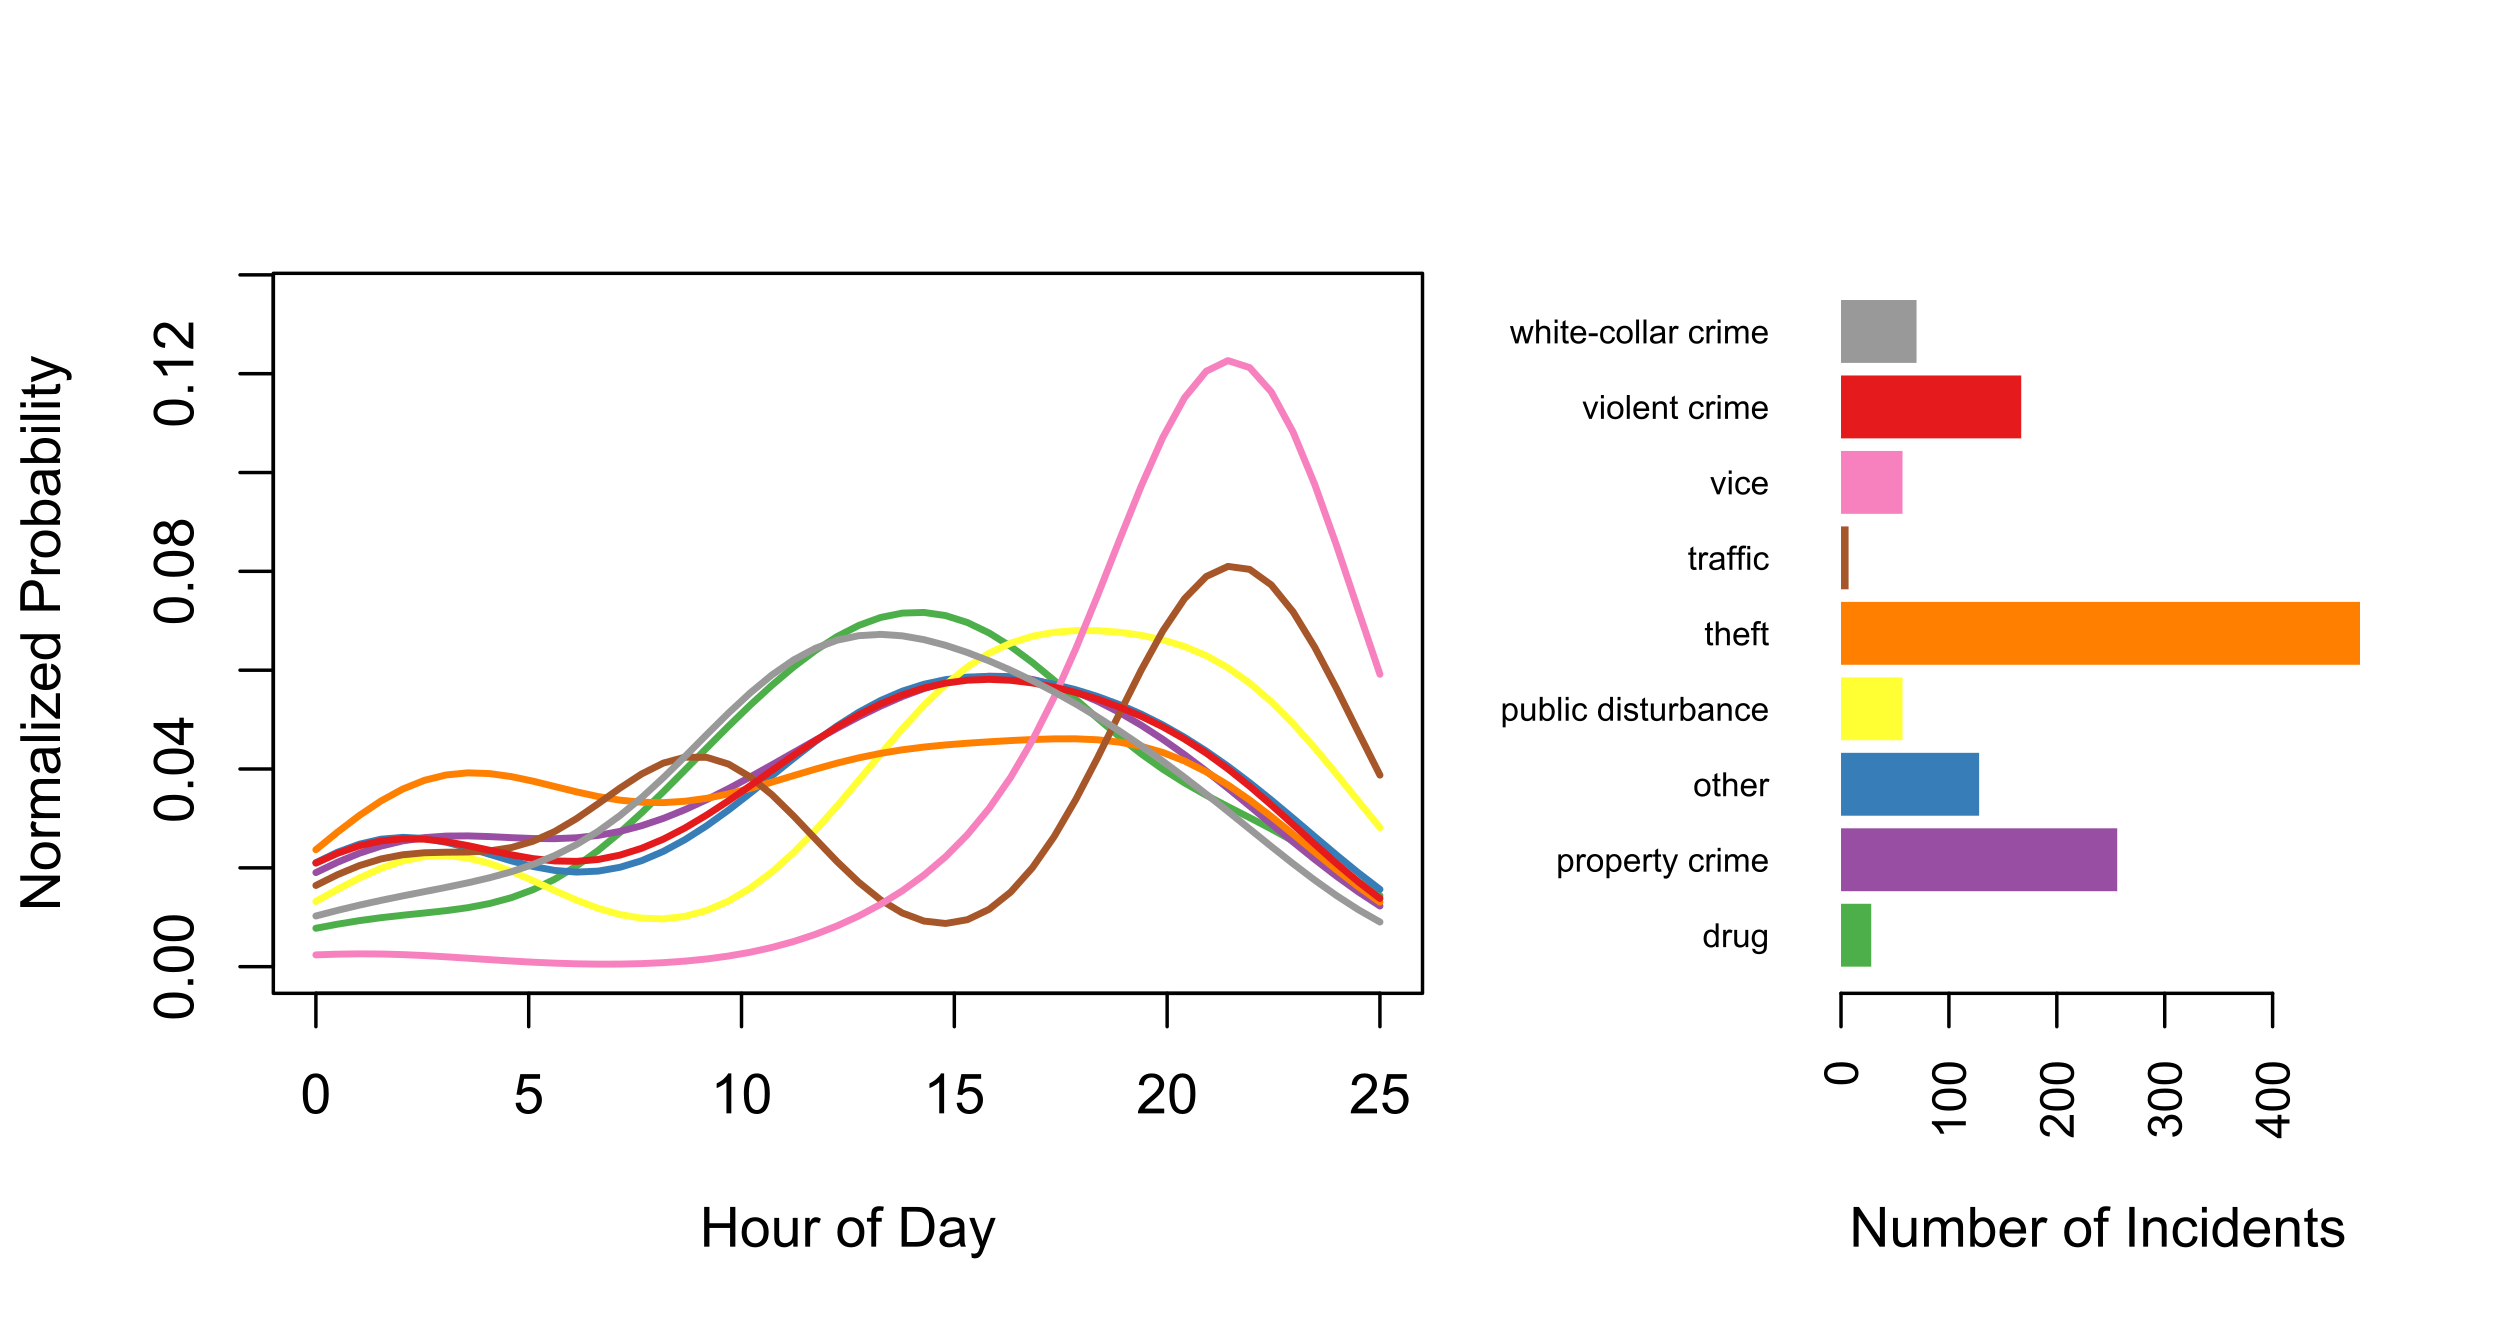 <?xml version="1.0" encoding="UTF-8"?>
<svg xmlns="http://www.w3.org/2000/svg" xmlns:xlink="http://www.w3.org/1999/xlink" width="540pt" height="288pt" viewBox="0 0 540 288" version="1.1">
<defs>
<g>
<symbol overflow="visible" id="glyph0-0">
<path style="stroke:none;" d="M 0.5 -4.234 C 0.496 -5.246 0.602 -6.062 0.812 -6.688 C 1.02 -7.305 1.328 -7.785 1.742 -8.121 C 2.148 -8.457 2.668 -8.625 3.297 -8.625 C 3.758 -8.625 4.164 -8.531 4.512 -8.348 C 4.855 -8.16 5.141 -7.891 5.371 -7.543 C 5.594 -7.191 5.773 -6.766 5.906 -6.266 C 6.035 -5.762 6.098 -5.086 6.102 -4.234 C 6.098 -3.227 5.996 -2.414 5.789 -1.797 C 5.578 -1.176 5.266 -0.695 4.859 -0.359 C 4.445 -0.02 3.926 0.145 3.297 0.148 C 2.465 0.145 1.816 -0.148 1.348 -0.742 C 0.781 -1.457 0.496 -2.621 0.5 -4.234 Z M 1.582 -4.234 C 1.582 -2.824 1.746 -1.887 2.074 -1.418 C 2.402 -0.949 2.809 -0.715 3.297 -0.719 C 3.777 -0.715 4.184 -0.949 4.52 -1.422 C 4.848 -1.887 5.016 -2.824 5.016 -4.234 C 5.016 -5.648 4.848 -6.59 4.52 -7.055 C 4.184 -7.516 3.773 -7.746 3.289 -7.75 C 2.801 -7.746 2.414 -7.543 2.125 -7.137 C 1.762 -6.613 1.582 -5.645 1.582 -4.234 Z M 1.582 -4.234 "/>
</symbol>
<symbol overflow="visible" id="glyph0-1">
<path style="stroke:none;" d="M 0.5 -2.25 L 1.605 -2.344 C 1.684 -1.805 1.871 -1.398 2.176 -1.125 C 2.473 -0.852 2.836 -0.715 3.258 -0.719 C 3.766 -0.715 4.195 -0.906 4.547 -1.293 C 4.898 -1.672 5.074 -2.18 5.074 -2.82 C 5.074 -3.414 4.902 -3.891 4.566 -4.242 C 4.227 -4.59 3.785 -4.762 3.242 -4.766 C 2.898 -4.762 2.594 -4.684 2.32 -4.531 C 2.047 -4.375 1.832 -4.176 1.676 -3.93 L 0.688 -4.062 L 1.516 -8.473 L 5.789 -8.473 L 5.789 -7.465 L 2.359 -7.465 L 1.898 -5.156 C 2.414 -5.516 2.953 -5.695 3.523 -5.695 C 4.27 -5.695 4.902 -5.434 5.422 -4.914 C 5.934 -4.395 6.191 -3.727 6.195 -2.914 C 6.191 -2.133 5.965 -1.461 5.516 -0.898 C 4.961 -0.199 4.211 0.145 3.258 0.148 C 2.477 0.145 1.836 -0.07 1.344 -0.508 C 0.844 -0.941 0.562 -1.523 0.5 -2.25 Z M 0.5 -2.25 "/>
</symbol>
<symbol overflow="visible" id="glyph0-2">
<path style="stroke:none;" d="M 4.469 0 L 3.414 0 L 3.414 -6.719 C 3.16 -6.477 2.828 -6.234 2.414 -5.996 C 2 -5.75 1.629 -5.57 1.305 -5.449 L 1.305 -6.469 C 1.895 -6.742 2.41 -7.078 2.852 -7.477 C 3.293 -7.871 3.605 -8.254 3.789 -8.625 L 4.469 -8.625 Z M 4.469 0 "/>
</symbol>
<symbol overflow="visible" id="glyph0-3">
<path style="stroke:none;" d="M 6.039 -1.016 L 6.039 0 L 0.363 0 C 0.355 -0.254 0.395 -0.496 0.484 -0.734 C 0.629 -1.117 0.859 -1.5 1.18 -1.875 C 1.492 -2.25 1.953 -2.684 2.562 -3.176 C 3.492 -3.941 4.125 -4.547 4.453 -4.992 C 4.781 -5.438 4.945 -5.859 4.945 -6.266 C 4.945 -6.68 4.793 -7.031 4.496 -7.32 C 4.191 -7.602 3.805 -7.746 3.328 -7.75 C 2.82 -7.746 2.414 -7.594 2.109 -7.293 C 1.805 -6.984 1.648 -6.562 1.648 -6.031 L 0.562 -6.141 C 0.633 -6.945 0.91 -7.559 1.398 -7.988 C 1.879 -8.41 2.531 -8.625 3.352 -8.625 C 4.172 -8.625 4.824 -8.395 5.309 -7.938 C 5.789 -7.48 6.027 -6.914 6.031 -6.242 C 6.027 -5.895 5.957 -5.559 5.82 -5.227 C 5.676 -4.891 5.441 -4.539 5.117 -4.176 C 4.789 -3.805 4.25 -3.301 3.492 -2.664 C 2.859 -2.129 2.453 -1.77 2.273 -1.582 C 2.094 -1.395 1.945 -1.203 1.828 -1.016 Z M 6.039 -1.016 "/>
</symbol>
<symbol overflow="visible" id="glyph0-4">
<path style="stroke:none;" d="M 0.961 0 L 0.961 -8.59 L 2.098 -8.59 L 2.098 -5.062 L 6.562 -5.062 L 6.562 -8.59 L 7.699 -8.59 L 7.699 0 L 6.562 0 L 6.562 -4.047 L 2.098 -4.047 L 2.098 0 Z M 0.961 0 "/>
</symbol>
<symbol overflow="visible" id="glyph0-5">
<path style="stroke:none;" d="M 0.398 -3.109 C 0.398 -4.262 0.719 -5.117 1.359 -5.672 C 1.895 -6.133 2.547 -6.363 3.316 -6.363 C 4.172 -6.363 4.871 -6.082 5.414 -5.52 C 5.953 -4.957 6.223 -4.184 6.227 -3.199 C 6.223 -2.398 6.102 -1.766 5.867 -1.309 C 5.625 -0.848 5.277 -0.492 4.82 -0.238 C 4.359 0.016 3.859 0.141 3.316 0.141 C 2.441 0.141 1.734 -0.137 1.203 -0.695 C 0.664 -1.254 0.398 -2.059 0.398 -3.109 Z M 1.484 -3.109 C 1.48 -2.309 1.656 -1.711 2.004 -1.32 C 2.348 -0.922 2.785 -0.727 3.316 -0.727 C 3.84 -0.727 4.273 -0.926 4.621 -1.324 C 4.969 -1.723 5.145 -2.328 5.145 -3.148 C 5.145 -3.914 4.969 -4.496 4.617 -4.895 C 4.266 -5.289 3.832 -5.488 3.316 -5.492 C 2.785 -5.488 2.348 -5.293 2.004 -4.898 C 1.656 -4.5 1.48 -3.902 1.484 -3.109 Z M 1.484 -3.109 "/>
</symbol>
<symbol overflow="visible" id="glyph0-6">
<path style="stroke:none;" d="M 4.867 0 L 4.867 -0.914 C 4.379 -0.211 3.723 0.141 2.895 0.141 C 2.527 0.141 2.184 0.07 1.867 -0.07 C 1.547 -0.211 1.309 -0.387 1.156 -0.602 C 1 -0.812 0.895 -1.074 0.832 -1.383 C 0.785 -1.59 0.762 -1.918 0.766 -2.367 L 0.766 -6.223 L 1.82 -6.223 L 1.82 -2.773 C 1.816 -2.219 1.84 -1.848 1.887 -1.656 C 1.949 -1.379 2.09 -1.16 2.309 -1.004 C 2.523 -0.84 2.789 -0.762 3.105 -0.766 C 3.418 -0.762 3.715 -0.844 3.996 -1.008 C 4.273 -1.172 4.469 -1.391 4.586 -1.672 C 4.699 -1.949 4.758 -2.355 4.758 -2.891 L 4.758 -6.223 L 5.812 -6.223 L 5.812 0 Z M 4.867 0 "/>
</symbol>
<symbol overflow="visible" id="glyph0-7">
<path style="stroke:none;" d="M 0.781 0 L 0.781 -6.223 L 1.727 -6.223 L 1.727 -5.281 C 1.969 -5.719 2.191 -6.012 2.398 -6.152 C 2.602 -6.293 2.828 -6.363 3.078 -6.363 C 3.43 -6.363 3.793 -6.25 4.16 -6.023 L 3.797 -5.047 C 3.539 -5.195 3.281 -5.273 3.023 -5.273 C 2.793 -5.273 2.586 -5.203 2.402 -5.066 C 2.215 -4.926 2.082 -4.734 2.008 -4.488 C 1.891 -4.113 1.832 -3.703 1.836 -3.258 L 1.836 0 Z M 0.781 0 "/>
</symbol>
<symbol overflow="visible" id="glyph0-8">
<path style="stroke:none;" d=""/>
</symbol>
<symbol overflow="visible" id="glyph0-9">
<path style="stroke:none;" d="M 1.043 0 L 1.043 -5.402 L 0.109 -5.402 L 0.109 -6.223 L 1.043 -6.223 L 1.043 -6.883 C 1.043 -7.301 1.078 -7.613 1.156 -7.816 C 1.25 -8.09 1.43 -8.309 1.688 -8.48 C 1.945 -8.645 2.305 -8.73 2.766 -8.734 C 3.062 -8.73 3.391 -8.695 3.75 -8.633 L 3.594 -7.711 C 3.371 -7.75 3.164 -7.77 2.969 -7.77 C 2.648 -7.77 2.422 -7.699 2.293 -7.562 C 2.156 -7.426 2.09 -7.172 2.094 -6.797 L 2.094 -6.223 L 3.305 -6.223 L 3.305 -5.402 L 2.094 -5.402 L 2.094 0 Z M 1.043 0 "/>
</symbol>
<symbol overflow="visible" id="glyph0-10">
<path style="stroke:none;" d="M 0.926 0 L 0.926 -8.59 L 3.883 -8.59 C 4.551 -8.59 5.062 -8.547 5.414 -8.469 C 5.906 -8.352 6.324 -8.148 6.672 -7.852 C 7.121 -7.469 7.461 -6.977 7.688 -6.383 C 7.914 -5.785 8.027 -5.105 8.027 -4.344 C 8.027 -3.688 7.949 -3.109 7.797 -2.605 C 7.645 -2.102 7.449 -1.684 7.211 -1.355 C 6.973 -1.02 6.711 -0.762 6.43 -0.574 C 6.145 -0.387 5.805 -0.242 5.406 -0.145 C 5.004 -0.047 4.543 0 4.023 0 Z M 2.062 -1.016 L 3.898 -1.016 C 4.461 -1.012 4.906 -1.066 5.227 -1.172 C 5.547 -1.273 5.805 -1.422 6 -1.617 C 6.27 -1.887 6.477 -2.246 6.629 -2.703 C 6.777 -3.156 6.855 -3.711 6.855 -4.359 C 6.855 -5.258 6.707 -5.945 6.41 -6.43 C 6.113 -6.91 5.754 -7.234 5.336 -7.398 C 5.031 -7.516 4.543 -7.574 3.867 -7.578 L 2.062 -7.578 Z M 2.062 -1.016 "/>
</symbol>
<symbol overflow="visible" id="glyph0-11">
<path style="stroke:none;" d="M 4.852 -0.766 C 4.461 -0.434 4.082 -0.199 3.723 -0.062 C 3.355 0.074 2.969 0.141 2.562 0.141 C 1.875 0.141 1.352 -0.023 0.984 -0.359 C 0.617 -0.688 0.434 -1.117 0.434 -1.641 C 0.434 -1.945 0.5 -2.223 0.641 -2.473 C 0.777 -2.723 0.961 -2.926 1.188 -3.082 C 1.41 -3.234 1.664 -3.348 1.945 -3.43 C 2.152 -3.477 2.465 -3.531 2.883 -3.586 C 3.734 -3.688 4.359 -3.809 4.766 -3.949 C 4.766 -4.09 4.77 -4.18 4.77 -4.227 C 4.77 -4.648 4.668 -4.953 4.469 -5.133 C 4.199 -5.371 3.801 -5.488 3.27 -5.492 C 2.77 -5.488 2.402 -5.402 2.168 -5.23 C 1.934 -5.055 1.758 -4.746 1.648 -4.305 L 0.617 -4.445 C 0.707 -4.887 0.863 -5.242 1.078 -5.516 C 1.289 -5.781 1.598 -5.992 2.008 -6.141 C 2.41 -6.289 2.883 -6.363 3.422 -6.363 C 3.953 -6.363 4.383 -6.301 4.715 -6.176 C 5.047 -6.051 5.293 -5.891 5.449 -5.703 C 5.605 -5.512 5.715 -5.273 5.777 -4.984 C 5.809 -4.805 5.824 -4.48 5.828 -4.016 L 5.828 -2.609 C 5.824 -1.625 5.848 -1.004 5.895 -0.746 C 5.941 -0.484 6.031 -0.238 6.164 0 L 5.062 0 C 4.953 -0.219 4.883 -0.473 4.852 -0.766 Z M 4.766 -3.125 C 4.375 -2.965 3.801 -2.832 3.039 -2.727 C 2.605 -2.66 2.301 -2.59 2.121 -2.516 C 1.941 -2.434 1.801 -2.32 1.703 -2.172 C 1.605 -2.02 1.559 -1.852 1.559 -1.672 C 1.559 -1.387 1.664 -1.152 1.875 -0.969 C 2.086 -0.777 2.398 -0.684 2.812 -0.688 C 3.219 -0.684 3.578 -0.773 3.895 -0.953 C 4.211 -1.129 4.445 -1.371 4.594 -1.68 C 4.707 -1.918 4.762 -2.27 4.766 -2.734 Z M 4.766 -3.125 "/>
</symbol>
<symbol overflow="visible" id="glyph0-12">
<path style="stroke:none;" d="M 0.742 2.398 L 0.625 1.406 C 0.855 1.469 1.059 1.5 1.23 1.5 C 1.465 1.5 1.652 1.461 1.793 1.383 C 1.934 1.305 2.047 1.195 2.141 1.055 C 2.203 0.949 2.312 0.688 2.461 0.27 C 2.48 0.207 2.512 0.121 2.555 0.012 L 0.195 -6.223 L 1.328 -6.223 L 2.625 -2.617 C 2.789 -2.16 2.938 -1.68 3.078 -1.18 C 3.195 -1.66 3.34 -2.133 3.508 -2.594 L 4.84 -6.223 L 5.895 -6.223 L 3.527 0.105 C 3.273 0.789 3.074 1.258 2.938 1.516 C 2.746 1.863 2.531 2.117 2.293 2.281 C 2.047 2.438 1.758 2.52 1.422 2.523 C 1.215 2.52 0.988 2.477 0.742 2.398 Z M 0.742 2.398 "/>
</symbol>
<symbol overflow="visible" id="glyph0-13">
<path style="stroke:none;" d="M 0.914 0 L 0.914 -8.59 L 2.078 -8.59 L 6.594 -1.844 L 6.594 -8.59 L 7.68 -8.59 L 7.68 0 L 6.516 0 L 2.004 -6.75 L 2.004 0 Z M 0.914 0 "/>
</symbol>
<symbol overflow="visible" id="glyph0-14">
<path style="stroke:none;" d="M 0.789 0 L 0.789 -6.223 L 1.734 -6.223 L 1.734 -5.352 C 1.93 -5.648 2.188 -5.895 2.512 -6.082 C 2.836 -6.27 3.207 -6.363 3.621 -6.363 C 4.082 -6.363 4.457 -6.266 4.754 -6.074 C 5.043 -5.883 5.254 -5.617 5.379 -5.273 C 5.871 -6 6.512 -6.363 7.301 -6.363 C 7.918 -6.363 8.391 -6.191 8.723 -5.848 C 9.055 -5.504 9.223 -4.977 9.223 -4.273 L 9.223 0 L 8.172 0 L 8.172 -3.922 C 8.168 -4.34 8.133 -4.645 8.07 -4.832 C 8 -5.016 7.879 -5.164 7.699 -5.277 C 7.52 -5.391 7.309 -5.449 7.066 -5.449 C 6.629 -5.449 6.266 -5.301 5.977 -5.012 C 5.688 -4.719 5.543 -4.254 5.543 -3.617 L 5.543 0 L 4.488 0 L 4.488 -4.043 C 4.488 -4.512 4.402 -4.863 4.23 -5.098 C 4.059 -5.332 3.777 -5.449 3.387 -5.449 C 3.09 -5.449 2.812 -5.371 2.562 -5.215 C 2.309 -5.059 2.129 -4.828 2.016 -4.527 C 1.898 -4.227 1.84 -3.793 1.844 -3.227 L 1.844 0 Z M 0.789 0 "/>
</symbol>
<symbol overflow="visible" id="glyph0-15">
<path style="stroke:none;" d="M 1.766 0 L 0.785 0 L 0.785 -8.59 L 1.84 -8.59 L 1.84 -5.523 C 2.285 -6.082 2.852 -6.363 3.547 -6.363 C 3.922 -6.363 4.285 -6.285 4.629 -6.129 C 4.973 -5.973 5.254 -5.754 5.473 -5.48 C 5.691 -5.199 5.863 -4.863 5.992 -4.469 C 6.113 -4.074 6.176 -3.652 6.18 -3.203 C 6.176 -2.137 5.914 -1.312 5.391 -0.73 C 4.863 -0.148 4.23 0.141 3.492 0.141 C 2.758 0.141 2.18 -0.164 1.766 -0.781 Z M 1.75 -3.156 C 1.746 -2.41 1.848 -1.871 2.055 -1.539 C 2.387 -0.996 2.836 -0.727 3.406 -0.727 C 3.859 -0.727 4.258 -0.926 4.598 -1.328 C 4.93 -1.727 5.098 -2.324 5.102 -3.117 C 5.098 -3.93 4.938 -4.527 4.617 -4.914 C 4.297 -5.301 3.906 -5.496 3.453 -5.496 C 2.984 -5.496 2.586 -5.293 2.254 -4.895 C 1.914 -4.492 1.746 -3.914 1.75 -3.156 Z M 1.75 -3.156 "/>
</symbol>
<symbol overflow="visible" id="glyph0-16">
<path style="stroke:none;" d="M 5.051 -2.004 L 6.141 -1.867 C 5.969 -1.23 5.648 -0.738 5.184 -0.387 C 4.719 -0.035 4.125 0.141 3.406 0.141 C 2.492 0.141 1.77 -0.137 1.238 -0.699 C 0.699 -1.254 0.434 -2.043 0.438 -3.059 C 0.434 -4.105 0.703 -4.918 1.246 -5.496 C 1.781 -6.074 2.48 -6.363 3.344 -6.363 C 4.176 -6.363 4.855 -6.078 5.383 -5.512 C 5.91 -4.945 6.176 -4.148 6.176 -3.125 C 6.176 -3.059 6.172 -2.965 6.172 -2.844 L 1.531 -2.844 C 1.562 -2.156 1.758 -1.633 2.109 -1.27 C 2.457 -0.906 2.891 -0.727 3.41 -0.727 C 3.797 -0.727 4.125 -0.828 4.402 -1.031 C 4.672 -1.234 4.891 -1.559 5.051 -2.004 Z M 1.586 -3.711 L 5.062 -3.711 C 5.016 -4.227 4.883 -4.621 4.664 -4.887 C 4.328 -5.293 3.891 -5.496 3.359 -5.496 C 2.871 -5.496 2.465 -5.332 2.137 -5.008 C 1.805 -4.684 1.621 -4.25 1.586 -3.711 Z M 1.586 -3.711 "/>
</symbol>
<symbol overflow="visible" id="glyph0-17">
<path style="stroke:none;" d="M 1.117 0 L 1.117 -8.59 L 2.258 -8.59 L 2.258 0 Z M 1.117 0 "/>
</symbol>
<symbol overflow="visible" id="glyph0-18">
<path style="stroke:none;" d="M 0.789 0 L 0.789 -6.223 L 1.742 -6.223 L 1.742 -5.336 C 2.195 -6.02 2.855 -6.363 3.719 -6.363 C 4.09 -6.363 4.434 -6.293 4.754 -6.16 C 5.066 -6.023 5.305 -5.848 5.461 -5.633 C 5.617 -5.41 5.727 -5.152 5.789 -4.852 C 5.828 -4.656 5.848 -4.312 5.848 -3.828 L 5.848 0 L 4.793 0 L 4.793 -3.785 C 4.793 -4.215 4.75 -4.535 4.668 -4.75 C 4.586 -4.961 4.441 -5.129 4.234 -5.258 C 4.023 -5.383 3.777 -5.449 3.5 -5.449 C 3.047 -5.449 2.66 -5.305 2.332 -5.02 C 2.004 -4.734 1.84 -4.195 1.844 -3.398 L 1.844 0 Z M 0.789 0 "/>
</symbol>
<symbol overflow="visible" id="glyph0-19">
<path style="stroke:none;" d="M 4.852 -2.281 L 5.891 -2.145 C 5.773 -1.426 5.484 -0.863 5.02 -0.465 C 4.551 -0.059 3.977 0.141 3.297 0.141 C 2.445 0.141 1.762 -0.137 1.246 -0.695 C 0.727 -1.25 0.469 -2.047 0.469 -3.086 C 0.469 -3.754 0.578 -4.344 0.801 -4.852 C 1.023 -5.355 1.363 -5.73 1.816 -5.984 C 2.27 -6.234 2.766 -6.363 3.305 -6.363 C 3.98 -6.363 4.531 -6.191 4.965 -5.848 C 5.391 -5.504 5.668 -5.02 5.789 -4.395 L 4.766 -4.234 C 4.664 -4.652 4.492 -4.969 4.246 -5.18 C 3.996 -5.391 3.695 -5.496 3.344 -5.496 C 2.809 -5.496 2.379 -5.305 2.051 -4.922 C 1.719 -4.539 1.551 -3.938 1.555 -3.117 C 1.551 -2.281 1.711 -1.672 2.035 -1.293 C 2.352 -0.914 2.77 -0.727 3.289 -0.727 C 3.695 -0.727 4.043 -0.852 4.324 -1.105 C 4.602 -1.359 4.777 -1.75 4.852 -2.281 Z M 4.852 -2.281 "/>
</symbol>
<symbol overflow="visible" id="glyph0-20">
<path style="stroke:none;" d="M 0.797 -7.375 L 0.797 -8.59 L 1.852 -8.59 L 1.852 -7.375 Z M 0.797 0 L 0.797 -6.223 L 1.852 -6.223 L 1.852 0 Z M 0.797 0 "/>
</symbol>
<symbol overflow="visible" id="glyph0-21">
<path style="stroke:none;" d="M 4.828 0 L 4.828 -0.785 C 4.43 -0.168 3.848 0.141 3.086 0.141 C 2.59 0.141 2.133 0.004 1.719 -0.27 C 1.297 -0.543 0.977 -0.922 0.75 -1.414 C 0.523 -1.898 0.41 -2.465 0.41 -3.105 C 0.41 -3.727 0.512 -4.289 0.719 -4.797 C 0.926 -5.301 1.238 -5.688 1.652 -5.957 C 2.066 -6.227 2.527 -6.363 3.039 -6.363 C 3.41 -6.363 3.746 -6.281 4.043 -6.125 C 4.336 -5.965 4.574 -5.762 4.758 -5.508 L 4.758 -8.59 L 5.805 -8.59 L 5.805 0 Z M 1.492 -3.105 C 1.488 -2.309 1.656 -1.711 1.996 -1.316 C 2.328 -0.922 2.727 -0.727 3.188 -0.727 C 3.648 -0.727 4.039 -0.914 4.359 -1.293 C 4.68 -1.668 4.84 -2.242 4.844 -3.016 C 4.84 -3.867 4.676 -4.492 4.352 -4.895 C 4.02 -5.289 3.617 -5.488 3.141 -5.492 C 2.672 -5.488 2.277 -5.297 1.965 -4.918 C 1.645 -4.531 1.488 -3.93 1.492 -3.105 Z M 1.492 -3.105 "/>
</symbol>
<symbol overflow="visible" id="glyph0-22">
<path style="stroke:none;" d="M 3.094 -0.945 L 3.246 -0.012 C 2.949 0.051 2.684 0.082 2.449 0.082 C 2.066 0.082 1.77 0.023 1.559 -0.098 C 1.348 -0.219 1.199 -0.379 1.113 -0.578 C 1.027 -0.773 0.984 -1.188 0.984 -1.82 L 0.984 -5.402 L 0.211 -5.402 L 0.211 -6.223 L 0.984 -6.223 L 0.984 -7.766 L 2.031 -8.398 L 2.031 -6.223 L 3.094 -6.223 L 3.094 -5.402 L 2.031 -5.402 L 2.031 -1.766 C 2.027 -1.461 2.047 -1.27 2.086 -1.184 C 2.125 -1.098 2.184 -1.027 2.27 -0.977 C 2.352 -0.926 2.473 -0.902 2.633 -0.902 C 2.742 -0.902 2.898 -0.914 3.094 -0.945 Z M 3.094 -0.945 "/>
</symbol>
<symbol overflow="visible" id="glyph0-23">
<path style="stroke:none;" d="M 0.367 -1.859 L 1.414 -2.023 C 1.469 -1.602 1.633 -1.281 1.902 -1.059 C 2.168 -0.836 2.543 -0.727 3.023 -0.727 C 3.508 -0.727 3.867 -0.824 4.102 -1.023 C 4.336 -1.219 4.453 -1.449 4.453 -1.719 C 4.453 -1.953 4.348 -2.141 4.141 -2.281 C 3.996 -2.371 3.637 -2.492 3.062 -2.637 C 2.289 -2.832 1.754 -3 1.457 -3.145 C 1.156 -3.285 0.93 -3.48 0.777 -3.734 C 0.621 -3.984 0.543 -4.266 0.547 -4.57 C 0.543 -4.844 0.605 -5.098 0.734 -5.34 C 0.859 -5.574 1.035 -5.773 1.254 -5.93 C 1.418 -6.047 1.641 -6.148 1.926 -6.234 C 2.207 -6.32 2.512 -6.363 2.836 -6.363 C 3.324 -6.363 3.75 -6.293 4.121 -6.152 C 4.488 -6.012 4.762 -5.82 4.938 -5.578 C 5.113 -5.336 5.234 -5.016 5.305 -4.617 L 4.273 -4.477 C 4.223 -4.797 4.086 -5.047 3.863 -5.227 C 3.637 -5.406 3.32 -5.496 2.914 -5.496 C 2.426 -5.496 2.082 -5.414 1.875 -5.254 C 1.664 -5.094 1.559 -4.906 1.562 -4.695 C 1.559 -4.555 1.602 -4.434 1.695 -4.324 C 1.773 -4.211 1.91 -4.117 2.098 -4.043 C 2.203 -4.004 2.512 -3.914 3.031 -3.773 C 3.773 -3.574 4.293 -3.41 4.59 -3.285 C 4.879 -3.156 5.113 -2.973 5.285 -2.73 C 5.453 -2.488 5.535 -2.188 5.539 -1.828 C 5.535 -1.477 5.434 -1.145 5.23 -0.832 C 5.023 -0.52 4.727 -0.277 4.34 -0.113 C 3.953 0.059 3.516 0.141 3.031 0.141 C 2.219 0.141 1.602 -0.027 1.18 -0.363 C 0.754 -0.699 0.484 -1.195 0.367 -1.859 Z M 0.367 -1.859 "/>
</symbol>
<symbol overflow="visible" id="glyph1-0">
<path style="stroke:none;" d="M -4.234 -0.5 C -5.246 -0.496 -6.062 -0.602 -6.688 -0.812 C -7.305 -1.02 -7.785 -1.328 -8.121 -1.742 C -8.457 -2.148 -8.625 -2.668 -8.625 -3.297 C -8.625 -3.758 -8.531 -4.164 -8.348 -4.512 C -8.16 -4.855 -7.891 -5.141 -7.543 -5.371 C -7.191 -5.594 -6.766 -5.773 -6.266 -5.906 C -5.762 -6.035 -5.086 -6.098 -4.234 -6.102 C -3.227 -6.098 -2.414 -5.996 -1.797 -5.789 C -1.176 -5.578 -0.695 -5.266 -0.359 -4.859 C -0.02 -4.445 0.145 -3.926 0.148 -3.297 C 0.145 -2.465 -0.148 -1.816 -0.742 -1.348 C -1.457 -0.781 -2.621 -0.496 -4.234 -0.5 Z M -4.234 -1.582 C -2.824 -1.582 -1.887 -1.746 -1.418 -2.074 C -0.949 -2.402 -0.715 -2.809 -0.719 -3.297 C -0.715 -3.777 -0.949 -4.184 -1.422 -4.52 C -1.887 -4.848 -2.824 -5.016 -4.234 -5.016 C -5.648 -5.016 -6.59 -4.848 -7.055 -4.52 C -7.516 -4.184 -7.746 -3.773 -7.75 -3.289 C -7.746 -2.801 -7.543 -2.414 -7.137 -2.125 C -6.613 -1.762 -5.645 -1.582 -4.234 -1.582 Z M -4.234 -1.582 "/>
</symbol>
<symbol overflow="visible" id="glyph1-1">
<path style="stroke:none;" d="M 0 -1.09 L -1.203 -1.09 L -1.203 -2.289 L 0 -2.289 Z M 0 -1.09 "/>
</symbol>
<symbol overflow="visible" id="glyph1-2">
<path style="stroke:none;" d="M 0 -3.879 L -2.055 -3.879 L -2.055 -0.152 L -3.023 -0.152 L -8.59 -4.07 L -8.59 -4.934 L -3.023 -4.934 L -3.023 -6.094 L -2.055 -6.094 L -2.055 -4.934 L 0 -4.934 Z M -3.023 -3.879 L -6.898 -3.879 L -3.023 -1.188 Z M -3.023 -3.879 "/>
</symbol>
<symbol overflow="visible" id="glyph1-3">
<path style="stroke:none;" d="M -4.656 -2.121 C -4.816 -1.684 -5.047 -1.359 -5.344 -1.148 C -5.641 -0.938 -5.996 -0.832 -6.41 -0.832 C -7.035 -0.832 -7.559 -1.055 -7.984 -1.504 C -8.41 -1.953 -8.625 -2.551 -8.625 -3.297 C -8.625 -4.043 -8.406 -4.648 -7.973 -5.109 C -7.535 -5.566 -7.004 -5.793 -6.383 -5.797 C -5.977 -5.793 -5.629 -5.688 -5.34 -5.48 C -5.043 -5.27 -4.816 -4.953 -4.656 -4.531 C -4.48 -5.055 -4.203 -5.457 -3.824 -5.734 C -3.438 -6.008 -2.98 -6.145 -2.453 -6.148 C -1.715 -6.145 -1.098 -5.887 -0.602 -5.367 C -0.102 -4.844 0.145 -4.16 0.148 -3.316 C 0.145 -2.469 -0.102 -1.785 -0.605 -1.266 C -1.105 -0.742 -1.734 -0.48 -2.484 -0.484 C -3.039 -0.48 -3.504 -0.621 -3.887 -0.91 C -4.262 -1.191 -4.52 -1.598 -4.656 -2.121 Z M -6.445 -1.91 C -6.039 -1.91 -5.707 -2.039 -5.449 -2.301 C -5.191 -2.562 -5.062 -2.902 -5.062 -3.32 C -5.062 -3.723 -5.188 -4.055 -5.445 -4.32 C -5.695 -4.578 -6.012 -4.711 -6.387 -4.711 C -6.773 -4.711 -7.098 -4.574 -7.363 -4.309 C -7.625 -4.035 -7.758 -3.703 -7.758 -3.312 C -7.758 -2.906 -7.629 -2.574 -7.371 -2.309 C -7.113 -2.043 -6.805 -1.91 -6.445 -1.91 Z M -2.477 -1.57 C -2.176 -1.57 -1.887 -1.641 -1.605 -1.785 C -1.324 -1.926 -1.105 -2.137 -0.949 -2.422 C -0.793 -2.699 -0.715 -3.004 -0.719 -3.328 C -0.715 -3.832 -0.879 -4.246 -1.207 -4.578 C -1.531 -4.902 -1.941 -5.066 -2.445 -5.07 C -2.945 -5.066 -3.367 -4.898 -3.703 -4.562 C -4.035 -4.223 -4.199 -3.801 -4.203 -3.293 C -4.199 -2.793 -4.035 -2.379 -3.711 -2.059 C -3.379 -1.73 -2.969 -1.57 -2.477 -1.57 Z M -2.477 -1.57 "/>
</symbol>
<symbol overflow="visible" id="glyph1-4">
<path style="stroke:none;" d="M 0 -4.469 L 0 -3.414 L -6.719 -3.414 C -6.477 -3.16 -6.234 -2.828 -5.996 -2.414 C -5.75 -2 -5.57 -1.629 -5.449 -1.305 L -6.469 -1.305 C -6.742 -1.895 -7.078 -2.41 -7.477 -2.852 C -7.871 -3.293 -8.254 -3.605 -8.625 -3.789 L -8.625 -4.469 Z M 0 -4.469 "/>
</symbol>
<symbol overflow="visible" id="glyph1-5">
<path style="stroke:none;" d="M -1.016 -6.039 L 0 -6.039 L 0 -0.363 C -0.254 -0.355 -0.496 -0.395 -0.734 -0.484 C -1.117 -0.629 -1.5 -0.859 -1.875 -1.18 C -2.25 -1.492 -2.684 -1.953 -3.176 -2.562 C -3.941 -3.492 -4.547 -4.125 -4.992 -4.453 C -5.438 -4.781 -5.859 -4.945 -6.266 -4.945 C -6.68 -4.945 -7.031 -4.793 -7.32 -4.496 C -7.602 -4.191 -7.746 -3.805 -7.75 -3.328 C -7.746 -2.82 -7.594 -2.414 -7.293 -2.109 C -6.984 -1.805 -6.562 -1.648 -6.031 -1.648 L -6.141 -0.562 C -6.945 -0.633 -7.559 -0.91 -7.988 -1.398 C -8.41 -1.879 -8.625 -2.531 -8.625 -3.352 C -8.625 -4.172 -8.395 -4.824 -7.938 -5.309 C -7.48 -5.789 -6.914 -6.027 -6.242 -6.031 C -5.895 -6.027 -5.559 -5.957 -5.227 -5.82 C -4.891 -5.676 -4.539 -5.441 -4.176 -5.117 C -3.805 -4.789 -3.301 -4.25 -2.664 -3.492 C -2.129 -2.859 -1.77 -2.453 -1.582 -2.273 C -1.395 -2.094 -1.203 -1.945 -1.016 -1.828 Z M -1.016 -6.039 "/>
</symbol>
<symbol overflow="visible" id="glyph1-6">
<path style="stroke:none;" d="M 0 -0.914 L -8.59 -0.914 L -8.59 -2.078 L -1.844 -6.594 L -8.59 -6.594 L -8.59 -7.68 L 0 -7.68 L 0 -6.516 L -6.75 -2.004 L 0 -2.004 Z M 0 -0.914 "/>
</symbol>
<symbol overflow="visible" id="glyph1-7">
<path style="stroke:none;" d="M -3.109 -0.398 C -4.262 -0.398 -5.117 -0.719 -5.672 -1.359 C -6.133 -1.895 -6.363 -2.547 -6.363 -3.316 C -6.363 -4.172 -6.082 -4.871 -5.52 -5.414 C -4.957 -5.953 -4.184 -6.223 -3.199 -6.227 C -2.398 -6.223 -1.766 -6.102 -1.309 -5.867 C -0.848 -5.625 -0.492 -5.277 -0.238 -4.82 C 0.016 -4.359 0.141 -3.859 0.141 -3.316 C 0.141 -2.441 -0.137 -1.734 -0.695 -1.203 C -1.254 -0.664 -2.059 -0.398 -3.109 -0.398 Z M -3.109 -1.484 C -2.309 -1.48 -1.711 -1.656 -1.32 -2.004 C -0.922 -2.348 -0.727 -2.785 -0.727 -3.316 C -0.727 -3.84 -0.926 -4.273 -1.324 -4.621 C -1.723 -4.969 -2.328 -5.145 -3.148 -5.145 C -3.914 -5.145 -4.496 -4.969 -4.895 -4.617 C -5.289 -4.266 -5.488 -3.832 -5.492 -3.316 C -5.488 -2.785 -5.293 -2.348 -4.898 -2.004 C -4.5 -1.656 -3.902 -1.48 -3.109 -1.484 Z M -3.109 -1.484 "/>
</symbol>
<symbol overflow="visible" id="glyph1-8">
<path style="stroke:none;" d="M 0 -0.781 L -6.223 -0.781 L -6.223 -1.727 L -5.281 -1.727 C -5.719 -1.969 -6.012 -2.191 -6.152 -2.398 C -6.293 -2.602 -6.363 -2.828 -6.363 -3.078 C -6.363 -3.43 -6.25 -3.793 -6.023 -4.16 L -5.047 -3.797 C -5.195 -3.539 -5.273 -3.281 -5.273 -3.023 C -5.273 -2.793 -5.203 -2.586 -5.066 -2.402 C -4.926 -2.215 -4.734 -2.082 -4.488 -2.008 C -4.113 -1.891 -3.703 -1.832 -3.258 -1.836 L 0 -1.836 Z M 0 -0.781 "/>
</symbol>
<symbol overflow="visible" id="glyph1-9">
<path style="stroke:none;" d="M 0 -0.789 L -6.223 -0.789 L -6.223 -1.734 L -5.352 -1.734 C -5.648 -1.93 -5.895 -2.188 -6.082 -2.512 C -6.27 -2.836 -6.363 -3.207 -6.363 -3.621 C -6.363 -4.082 -6.266 -4.457 -6.074 -4.754 C -5.883 -5.043 -5.617 -5.254 -5.273 -5.379 C -6 -5.871 -6.363 -6.512 -6.363 -7.301 C -6.363 -7.918 -6.191 -8.391 -5.848 -8.723 C -5.504 -9.055 -4.977 -9.223 -4.273 -9.223 L 0 -9.223 L 0 -8.172 L -3.922 -8.172 C -4.34 -8.168 -4.645 -8.133 -4.832 -8.07 C -5.016 -8 -5.164 -7.879 -5.277 -7.699 C -5.391 -7.52 -5.449 -7.309 -5.449 -7.066 C -5.449 -6.629 -5.301 -6.266 -5.012 -5.977 C -4.719 -5.688 -4.254 -5.543 -3.617 -5.543 L 0 -5.543 L 0 -4.488 L -4.043 -4.488 C -4.512 -4.488 -4.863 -4.402 -5.098 -4.23 C -5.332 -4.059 -5.449 -3.777 -5.449 -3.387 C -5.449 -3.09 -5.371 -2.812 -5.215 -2.562 C -5.059 -2.309 -4.828 -2.129 -4.527 -2.016 C -4.227 -1.898 -3.793 -1.84 -3.227 -1.844 L 0 -1.844 Z M 0 -0.789 "/>
</symbol>
<symbol overflow="visible" id="glyph1-10">
<path style="stroke:none;" d="M -0.766 -4.852 C -0.434 -4.461 -0.199 -4.082 -0.062 -3.723 C 0.074 -3.355 0.141 -2.969 0.141 -2.562 C 0.141 -1.875 -0.023 -1.352 -0.359 -0.984 C -0.688 -0.617 -1.117 -0.434 -1.641 -0.434 C -1.945 -0.434 -2.223 -0.5 -2.473 -0.641 C -2.723 -0.777 -2.926 -0.961 -3.082 -1.188 C -3.234 -1.41 -3.348 -1.664 -3.43 -1.945 C -3.477 -2.152 -3.531 -2.465 -3.586 -2.883 C -3.688 -3.734 -3.809 -4.359 -3.949 -4.766 C -4.09 -4.766 -4.18 -4.77 -4.227 -4.77 C -4.648 -4.77 -4.953 -4.668 -5.133 -4.469 C -5.371 -4.199 -5.488 -3.801 -5.492 -3.27 C -5.488 -2.77 -5.402 -2.402 -5.23 -2.168 C -5.055 -1.934 -4.746 -1.758 -4.305 -1.648 L -4.445 -0.617 C -4.887 -0.707 -5.242 -0.863 -5.516 -1.078 C -5.781 -1.289 -5.992 -1.598 -6.141 -2.008 C -6.289 -2.41 -6.363 -2.883 -6.363 -3.422 C -6.363 -3.953 -6.301 -4.383 -6.176 -4.715 C -6.051 -5.047 -5.891 -5.293 -5.703 -5.449 C -5.512 -5.605 -5.273 -5.715 -4.984 -5.777 C -4.805 -5.809 -4.48 -5.824 -4.016 -5.828 L -2.609 -5.828 C -1.625 -5.824 -1.004 -5.848 -0.746 -5.895 C -0.484 -5.941 -0.238 -6.031 0 -6.164 L 0 -5.062 C -0.219 -4.953 -0.473 -4.883 -0.766 -4.852 Z M -3.125 -4.766 C -2.965 -4.375 -2.832 -3.801 -2.727 -3.039 C -2.66 -2.605 -2.59 -2.301 -2.516 -2.121 C -2.434 -1.941 -2.32 -1.801 -2.172 -1.703 C -2.02 -1.605 -1.852 -1.559 -1.672 -1.559 C -1.387 -1.559 -1.152 -1.664 -0.969 -1.875 C -0.777 -2.086 -0.684 -2.398 -0.688 -2.812 C -0.684 -3.219 -0.773 -3.578 -0.953 -3.895 C -1.129 -4.211 -1.371 -4.445 -1.68 -4.594 C -1.918 -4.707 -2.27 -4.762 -2.734 -4.766 Z M -3.125 -4.766 "/>
</symbol>
<symbol overflow="visible" id="glyph1-11">
<path style="stroke:none;" d="M 0 -0.766 L -8.59 -0.766 L -8.59 -1.82 L 0 -1.82 Z M 0 -0.766 "/>
</symbol>
<symbol overflow="visible" id="glyph1-12">
<path style="stroke:none;" d="M -7.375 -0.797 L -8.59 -0.797 L -8.59 -1.852 L -7.375 -1.852 Z M 0 -0.797 L -6.223 -0.797 L -6.223 -1.852 L 0 -1.852 Z M 0 -0.797 "/>
</symbol>
<symbol overflow="visible" id="glyph1-13">
<path style="stroke:none;" d="M 0 -0.234 L -0.855 -0.234 L -5.402 -4.195 C -5.379 -3.746 -5.367 -3.348 -5.367 -3.008 L -5.367 -0.469 L -6.223 -0.469 L -6.223 -5.555 L -5.523 -5.555 L -1.578 -2.188 L -0.855 -1.535 C -0.887 -2.004 -0.902 -2.445 -0.906 -2.867 L -0.906 -5.742 L 0 -5.742 Z M 0 -0.234 "/>
</symbol>
<symbol overflow="visible" id="glyph1-14">
<path style="stroke:none;" d="M -2.004 -5.051 L -1.867 -6.141 C -1.23 -5.969 -0.738 -5.648 -0.387 -5.184 C -0.035 -4.719 0.141 -4.125 0.141 -3.406 C 0.141 -2.492 -0.137 -1.77 -0.699 -1.238 C -1.254 -0.699 -2.043 -0.434 -3.059 -0.438 C -4.105 -0.434 -4.918 -0.703 -5.496 -1.246 C -6.074 -1.781 -6.363 -2.48 -6.363 -3.344 C -6.363 -4.176 -6.078 -4.855 -5.512 -5.383 C -4.945 -5.91 -4.148 -6.176 -3.125 -6.176 C -3.059 -6.176 -2.965 -6.172 -2.844 -6.172 L -2.844 -1.531 C -2.156 -1.562 -1.633 -1.758 -1.27 -2.109 C -0.906 -2.457 -0.727 -2.891 -0.727 -3.41 C -0.727 -3.797 -0.828 -4.125 -1.031 -4.402 C -1.234 -4.672 -1.559 -4.891 -2.004 -5.051 Z M -3.711 -1.586 L -3.711 -5.062 C -4.227 -5.016 -4.621 -4.883 -4.887 -4.664 C -5.293 -4.328 -5.496 -3.891 -5.496 -3.359 C -5.496 -2.871 -5.332 -2.465 -5.008 -2.137 C -4.684 -1.805 -4.25 -1.621 -3.711 -1.586 Z M -3.711 -1.586 "/>
</symbol>
<symbol overflow="visible" id="glyph1-15">
<path style="stroke:none;" d="M 0 -4.828 L -0.785 -4.828 C -0.168 -4.43 0.141 -3.848 0.141 -3.086 C 0.141 -2.59 0.004 -2.133 -0.27 -1.719 C -0.543 -1.297 -0.922 -0.977 -1.414 -0.75 C -1.898 -0.523 -2.465 -0.41 -3.105 -0.41 C -3.727 -0.41 -4.289 -0.512 -4.797 -0.719 C -5.301 -0.926 -5.688 -1.238 -5.957 -1.652 C -6.227 -2.066 -6.363 -2.527 -6.363 -3.039 C -6.363 -3.41 -6.281 -3.746 -6.125 -4.043 C -5.965 -4.336 -5.762 -4.574 -5.508 -4.758 L -8.59 -4.758 L -8.59 -5.805 L 0 -5.805 Z M -3.105 -1.492 C -2.309 -1.488 -1.711 -1.656 -1.316 -1.996 C -0.922 -2.328 -0.727 -2.727 -0.727 -3.188 C -0.727 -3.648 -0.914 -4.039 -1.293 -4.359 C -1.668 -4.68 -2.242 -4.84 -3.016 -4.844 C -3.867 -4.84 -4.492 -4.676 -4.895 -4.352 C -5.289 -4.02 -5.488 -3.617 -5.492 -3.141 C -5.488 -2.672 -5.297 -2.277 -4.918 -1.965 C -4.531 -1.645 -3.93 -1.488 -3.105 -1.492 Z M -3.105 -1.492 "/>
</symbol>
<symbol overflow="visible" id="glyph1-16">
<path style="stroke:none;" d=""/>
</symbol>
<symbol overflow="visible" id="glyph1-17">
<path style="stroke:none;" d="M 0 -0.926 L -8.59 -0.926 L -8.59 -4.164 C -8.59 -4.734 -8.562 -5.172 -8.508 -5.473 C -8.438 -5.895 -8.301 -6.246 -8.105 -6.531 C -7.906 -6.816 -7.633 -7.047 -7.277 -7.223 C -6.918 -7.395 -6.527 -7.48 -6.105 -7.484 C -5.371 -7.48 -4.75 -7.25 -4.25 -6.785 C -3.742 -6.316 -3.492 -5.477 -3.492 -4.266 L -3.492 -2.062 L 0 -2.062 Z M -4.508 -2.062 L -4.508 -4.281 C -4.504 -5.012 -4.641 -5.535 -4.918 -5.848 C -5.188 -6.156 -5.574 -6.309 -6.07 -6.312 C -6.43 -6.309 -6.734 -6.219 -6.992 -6.039 C -7.242 -5.855 -7.414 -5.617 -7.5 -5.32 C -7.551 -5.125 -7.574 -4.77 -7.578 -4.258 L -7.578 -2.062 Z M -4.508 -2.062 "/>
</symbol>
<symbol overflow="visible" id="glyph1-18">
<path style="stroke:none;" d="M 0 -1.766 L 0 -0.785 L -8.59 -0.785 L -8.59 -1.84 L -5.523 -1.84 C -6.082 -2.285 -6.363 -2.852 -6.363 -3.547 C -6.363 -3.922 -6.285 -4.285 -6.129 -4.629 C -5.973 -4.973 -5.754 -5.254 -5.48 -5.473 C -5.199 -5.691 -4.863 -5.863 -4.469 -5.992 C -4.074 -6.113 -3.652 -6.176 -3.203 -6.18 C -2.137 -6.176 -1.312 -5.914 -0.73 -5.391 C -0.148 -4.863 0.141 -4.23 0.141 -3.492 C 0.141 -2.758 -0.164 -2.18 -0.781 -1.766 Z M -3.156 -1.75 C -2.41 -1.746 -1.871 -1.848 -1.539 -2.055 C -0.996 -2.387 -0.727 -2.836 -0.727 -3.406 C -0.727 -3.859 -0.926 -4.258 -1.328 -4.598 C -1.727 -4.93 -2.324 -5.098 -3.117 -5.102 C -3.93 -5.098 -4.527 -4.938 -4.914 -4.617 C -5.301 -4.297 -5.496 -3.906 -5.496 -3.453 C -5.496 -2.984 -5.293 -2.586 -4.895 -2.254 C -4.492 -1.914 -3.914 -1.746 -3.156 -1.75 Z M -3.156 -1.75 "/>
</symbol>
<symbol overflow="visible" id="glyph1-19">
<path style="stroke:none;" d="M -0.945 -3.094 L -0.012 -3.246 C 0.051 -2.949 0.082 -2.684 0.082 -2.449 C 0.082 -2.066 0.023 -1.77 -0.098 -1.559 C -0.219 -1.348 -0.379 -1.199 -0.578 -1.113 C -0.773 -1.027 -1.188 -0.984 -1.82 -0.984 L -5.402 -0.984 L -5.402 -0.211 L -6.223 -0.211 L -6.223 -0.984 L -7.766 -0.984 L -8.398 -2.031 L -6.223 -2.031 L -6.223 -3.094 L -5.402 -3.094 L -5.402 -2.031 L -1.766 -2.031 C -1.461 -2.027 -1.27 -2.047 -1.184 -2.086 C -1.098 -2.125 -1.027 -2.184 -0.977 -2.27 C -0.926 -2.352 -0.902 -2.473 -0.902 -2.633 C -0.902 -2.742 -0.914 -2.898 -0.945 -3.094 Z M -0.945 -3.094 "/>
</symbol>
<symbol overflow="visible" id="glyph1-20">
<path style="stroke:none;" d="M 2.398 -0.742 L 1.406 -0.625 C 1.469 -0.855 1.5 -1.059 1.5 -1.23 C 1.5 -1.465 1.461 -1.652 1.383 -1.793 C 1.305 -1.934 1.195 -2.047 1.055 -2.141 C 0.949 -2.203 0.688 -2.312 0.27 -2.461 C 0.207 -2.48 0.121 -2.512 0.012 -2.555 L -6.223 -0.195 L -6.223 -1.328 L -2.617 -2.625 C -2.16 -2.789 -1.68 -2.938 -1.18 -3.078 C -1.66 -3.195 -2.133 -3.34 -2.594 -3.508 L -6.223 -4.84 L -6.223 -5.895 L 0.105 -3.527 C 0.789 -3.273 1.258 -3.074 1.516 -2.938 C 1.863 -2.746 2.117 -2.531 2.281 -2.293 C 2.438 -2.047 2.52 -1.758 2.523 -1.422 C 2.52 -1.215 2.477 -0.988 2.398 -0.742 Z M 2.398 -0.742 "/>
</symbol>
<symbol overflow="visible" id="glyph2-0">
<path style="stroke:none;" d="M 2.898 0 L 2.898 -0.473 C 2.66 -0.102 2.312 0.082 1.852 0.086 C 1.555 0.082 1.281 0.004 1.031 -0.16 C 0.781 -0.32 0.586 -0.551 0.449 -0.848 C 0.312 -1.141 0.246 -1.48 0.246 -1.863 C 0.246 -2.234 0.305 -2.57 0.43 -2.875 C 0.551 -3.176 0.738 -3.41 0.988 -3.574 C 1.234 -3.734 1.512 -3.812 1.824 -3.816 C 2.047 -3.812 2.25 -3.766 2.426 -3.672 C 2.598 -3.574 2.738 -3.453 2.855 -3.305 L 2.855 -5.152 L 3.484 -5.152 L 3.484 0 Z M 0.898 -1.863 C 0.895 -1.383 0.996 -1.023 1.199 -0.789 C 1.398 -0.551 1.637 -0.434 1.914 -0.438 C 2.188 -0.434 2.422 -0.547 2.617 -0.773 C 2.809 -1 2.906 -1.344 2.906 -1.812 C 2.906 -2.32 2.805 -2.695 2.609 -2.934 C 2.41 -3.172 2.168 -3.293 1.883 -3.293 C 1.598 -3.293 1.363 -3.176 1.18 -2.949 C 0.988 -2.715 0.895 -2.355 0.898 -1.863 Z M 0.898 -1.863 "/>
</symbol>
<symbol overflow="visible" id="glyph2-1">
<path style="stroke:none;" d="M 0.469 0 L 0.469 -3.734 L 1.039 -3.734 L 1.039 -3.168 C 1.18 -3.43 1.312 -3.605 1.438 -3.691 C 1.559 -3.773 1.695 -3.812 1.844 -3.816 C 2.055 -3.812 2.273 -3.746 2.496 -3.613 L 2.277 -3.027 C 2.121 -3.117 1.965 -3.164 1.812 -3.164 C 1.672 -3.164 1.551 -3.121 1.441 -3.039 C 1.332 -2.953 1.254 -2.836 1.207 -2.691 C 1.137 -2.465 1.102 -2.219 1.102 -1.953 L 1.102 0 Z M 0.469 0 "/>
</symbol>
<symbol overflow="visible" id="glyph2-2">
<path style="stroke:none;" d="M 2.922 0 L 2.922 -0.547 C 2.629 -0.125 2.234 0.082 1.738 0.086 C 1.516 0.082 1.309 0.043 1.117 -0.039 C 0.926 -0.121 0.785 -0.227 0.691 -0.359 C 0.598 -0.484 0.531 -0.641 0.5 -0.828 C 0.469 -0.949 0.457 -1.148 0.461 -1.422 L 0.461 -3.734 L 1.094 -3.734 L 1.094 -1.664 C 1.09 -1.332 1.102 -1.109 1.133 -0.996 C 1.168 -0.828 1.254 -0.695 1.383 -0.602 C 1.512 -0.504 1.672 -0.457 1.863 -0.461 C 2.051 -0.457 2.227 -0.504 2.398 -0.605 C 2.562 -0.699 2.68 -0.832 2.75 -1.004 C 2.816 -1.168 2.852 -1.414 2.855 -1.734 L 2.855 -3.734 L 3.488 -3.734 L 3.488 0 Z M 2.922 0 "/>
</symbol>
<symbol overflow="visible" id="glyph2-3">
<path style="stroke:none;" d="M 0.359 0.309 L 0.973 0.402 C 0.996 0.59 1.066 0.727 1.188 0.816 C 1.34 0.93 1.555 0.988 1.832 0.992 C 2.121 0.988 2.348 0.93 2.508 0.816 C 2.668 0.695 2.773 0.531 2.832 0.324 C 2.863 0.191 2.879 -0.074 2.879 -0.488 C 2.598 -0.16 2.254 0 1.844 0 C 1.328 0 0.93 -0.184 0.652 -0.555 C 0.367 -0.922 0.227 -1.367 0.23 -1.887 C 0.227 -2.242 0.293 -2.57 0.422 -2.871 C 0.551 -3.172 0.738 -3.402 0.984 -3.57 C 1.227 -3.73 1.512 -3.812 1.848 -3.816 C 2.285 -3.812 2.648 -3.637 2.938 -3.285 L 2.938 -3.734 L 3.523 -3.734 L 3.523 -0.508 C 3.52 0.074 3.461 0.484 3.344 0.73 C 3.223 0.969 3.035 1.16 2.781 1.305 C 2.523 1.441 2.207 1.512 1.836 1.516 C 1.387 1.512 1.027 1.41 0.754 1.215 C 0.477 1.012 0.344 0.711 0.359 0.309 Z M 0.883 -1.934 C 0.879 -1.441 0.977 -1.082 1.172 -0.859 C 1.367 -0.633 1.609 -0.52 1.906 -0.523 C 2.191 -0.52 2.438 -0.633 2.637 -0.859 C 2.832 -1.082 2.93 -1.434 2.934 -1.914 C 2.93 -2.367 2.828 -2.711 2.629 -2.945 C 2.422 -3.176 2.176 -3.293 1.895 -3.293 C 1.609 -3.293 1.371 -3.176 1.176 -2.949 C 0.977 -2.719 0.879 -2.383 0.883 -1.934 Z M 0.883 -1.934 "/>
</symbol>
<symbol overflow="visible" id="glyph2-4">
<path style="stroke:none;" d="M 0.477 1.43 L 0.477 -3.734 L 1.051 -3.734 L 1.051 -3.25 C 1.184 -3.434 1.34 -3.574 1.512 -3.672 C 1.684 -3.766 1.891 -3.812 2.133 -3.816 C 2.453 -3.812 2.734 -3.73 2.977 -3.57 C 3.219 -3.402 3.402 -3.172 3.527 -2.875 C 3.652 -2.574 3.715 -2.246 3.715 -1.895 C 3.715 -1.508 3.645 -1.164 3.508 -0.863 C 3.371 -0.555 3.172 -0.32 2.91 -0.16 C 2.648 0.004 2.375 0.082 2.09 0.086 C 1.875 0.082 1.684 0.039 1.52 -0.047 C 1.348 -0.137 1.211 -0.25 1.109 -0.387 L 1.109 1.43 Z M 1.047 -1.844 C 1.043 -1.363 1.141 -1.008 1.34 -0.781 C 1.531 -0.547 1.766 -0.434 2.047 -0.438 C 2.324 -0.434 2.566 -0.551 2.77 -0.793 C 2.969 -1.027 3.07 -1.398 3.07 -1.898 C 3.07 -2.375 2.969 -2.73 2.773 -2.965 C 2.574 -3.199 2.344 -3.316 2.074 -3.32 C 1.805 -3.316 1.566 -3.191 1.359 -2.941 C 1.148 -2.691 1.043 -2.324 1.047 -1.844 Z M 1.047 -1.844 "/>
</symbol>
<symbol overflow="visible" id="glyph2-5">
<path style="stroke:none;" d="M 0.238 -1.867 C 0.234 -2.555 0.426 -3.066 0.816 -3.402 C 1.133 -3.676 1.523 -3.812 1.988 -3.816 C 2.496 -3.812 2.918 -3.645 3.246 -3.312 C 3.574 -2.973 3.738 -2.508 3.738 -1.918 C 3.738 -1.434 3.664 -1.059 3.52 -0.785 C 3.375 -0.508 3.164 -0.293 2.891 -0.141 C 2.609 0.008 2.309 0.082 1.988 0.086 C 1.465 0.082 1.043 -0.082 0.723 -0.418 C 0.395 -0.75 0.234 -1.234 0.238 -1.867 Z M 0.891 -1.867 C 0.891 -1.387 0.992 -1.027 1.203 -0.793 C 1.406 -0.551 1.668 -0.434 1.988 -0.438 C 2.301 -0.434 2.562 -0.551 2.773 -0.793 C 2.977 -1.027 3.082 -1.395 3.086 -1.887 C 3.082 -2.348 2.977 -2.695 2.77 -2.938 C 2.559 -3.172 2.297 -3.293 1.988 -3.293 C 1.668 -3.293 1.406 -3.172 1.203 -2.938 C 0.992 -2.699 0.891 -2.344 0.891 -1.867 Z M 0.891 -1.867 "/>
</symbol>
<symbol overflow="visible" id="glyph2-6">
<path style="stroke:none;" d="M 3.031 -1.203 L 3.684 -1.121 C 3.578 -0.734 3.387 -0.438 3.109 -0.23 C 2.828 -0.02 2.473 0.082 2.043 0.086 C 1.492 0.082 1.059 -0.082 0.742 -0.418 C 0.422 -0.754 0.262 -1.227 0.266 -1.836 C 0.262 -2.461 0.426 -2.949 0.75 -3.297 C 1.07 -3.641 1.488 -3.812 2.008 -3.816 C 2.504 -3.812 2.91 -3.645 3.23 -3.305 C 3.543 -2.965 3.703 -2.488 3.707 -1.875 C 3.703 -1.836 3.703 -1.777 3.703 -1.703 L 0.918 -1.703 C 0.938 -1.293 1.055 -0.98 1.266 -0.762 C 1.473 -0.543 1.73 -0.434 2.047 -0.438 C 2.273 -0.434 2.473 -0.492 2.641 -0.617 C 2.801 -0.734 2.93 -0.93 3.031 -1.203 Z M 0.953 -2.227 L 3.039 -2.227 C 3.008 -2.539 2.926 -2.773 2.797 -2.934 C 2.594 -3.172 2.336 -3.293 2.016 -3.297 C 1.723 -3.293 1.477 -3.195 1.281 -3.004 C 1.082 -2.809 0.973 -2.551 0.953 -2.227 Z M 0.953 -2.227 "/>
</symbol>
<symbol overflow="visible" id="glyph2-7">
<path style="stroke:none;" d="M 1.855 -0.566 L 1.949 -0.008 C 1.766 0.031 1.605 0.047 1.469 0.051 C 1.238 0.047 1.059 0.012 0.934 -0.059 C 0.805 -0.129 0.719 -0.223 0.668 -0.344 C 0.613 -0.461 0.586 -0.711 0.59 -1.094 L 0.59 -3.242 L 0.125 -3.242 L 0.125 -3.734 L 0.59 -3.734 L 0.59 -4.656 L 1.219 -5.039 L 1.219 -3.734 L 1.855 -3.734 L 1.855 -3.242 L 1.219 -3.242 L 1.219 -1.059 C 1.219 -0.875 1.227 -0.758 1.25 -0.711 C 1.27 -0.656 1.309 -0.617 1.359 -0.586 C 1.41 -0.555 1.48 -0.539 1.578 -0.543 C 1.645 -0.539 1.738 -0.547 1.855 -0.566 Z M 1.855 -0.566 "/>
</symbol>
<symbol overflow="visible" id="glyph2-8">
<path style="stroke:none;" d="M 0.445 1.438 L 0.375 0.844 C 0.512 0.879 0.633 0.895 0.738 0.898 C 0.879 0.895 0.988 0.871 1.074 0.828 C 1.156 0.777 1.227 0.715 1.281 0.633 C 1.32 0.57 1.387 0.41 1.477 0.16 C 1.484 0.121 1.5 0.07 1.531 0.008 L 0.117 -3.734 L 0.797 -3.734 L 1.574 -1.57 C 1.672 -1.297 1.762 -1.008 1.844 -0.707 C 1.914 -0.992 2 -1.277 2.105 -1.559 L 2.902 -3.734 L 3.535 -3.734 L 2.117 0.062 C 1.961 0.473 1.844 0.754 1.762 0.91 C 1.648 1.113 1.52 1.266 1.375 1.367 C 1.227 1.461 1.055 1.512 0.855 1.516 C 0.73 1.512 0.594 1.484 0.445 1.438 Z M 0.445 1.438 "/>
</symbol>
<symbol overflow="visible" id="glyph2-9">
<path style="stroke:none;" d=""/>
</symbol>
<symbol overflow="visible" id="glyph2-10">
<path style="stroke:none;" d="M 2.91 -1.367 L 3.531 -1.285 C 3.461 -0.855 3.285 -0.52 3.008 -0.277 C 2.727 -0.035 2.387 0.082 1.98 0.086 C 1.465 0.082 1.051 -0.082 0.746 -0.414 C 0.434 -0.746 0.281 -1.227 0.281 -1.852 C 0.281 -2.254 0.348 -2.605 0.48 -2.91 C 0.613 -3.211 0.816 -3.438 1.09 -3.59 C 1.363 -3.738 1.66 -3.812 1.984 -3.816 C 2.387 -3.812 2.719 -3.711 2.977 -3.508 C 3.234 -3.301 3.398 -3.012 3.473 -2.637 L 2.859 -2.543 C 2.797 -2.793 2.691 -2.98 2.547 -3.105 C 2.395 -3.23 2.215 -3.293 2.008 -3.297 C 1.688 -3.293 1.43 -3.18 1.23 -2.953 C 1.027 -2.727 0.926 -2.363 0.93 -1.871 C 0.926 -1.363 1.023 -1 1.219 -0.777 C 1.41 -0.547 1.66 -0.434 1.973 -0.438 C 2.219 -0.434 2.426 -0.508 2.594 -0.664 C 2.758 -0.812 2.863 -1.047 2.91 -1.367 Z M 2.91 -1.367 "/>
</symbol>
<symbol overflow="visible" id="glyph2-11">
<path style="stroke:none;" d="M 0.477 -4.426 L 0.477 -5.152 L 1.109 -5.152 L 1.109 -4.426 Z M 0.477 0 L 0.477 -3.734 L 1.109 -3.734 L 1.109 0 Z M 0.477 0 "/>
</symbol>
<symbol overflow="visible" id="glyph2-12">
<path style="stroke:none;" d="M 0.477 0 L 0.477 -3.734 L 1.039 -3.734 L 1.039 -3.211 C 1.152 -3.391 1.309 -3.535 1.508 -3.648 C 1.699 -3.758 1.922 -3.812 2.172 -3.816 C 2.445 -3.812 2.672 -3.758 2.852 -3.645 C 3.027 -3.527 3.152 -3.367 3.227 -3.164 C 3.52 -3.598 3.902 -3.812 4.379 -3.816 C 4.746 -3.812 5.031 -3.711 5.234 -3.508 C 5.43 -3.301 5.531 -2.984 5.535 -2.562 L 5.535 0 L 4.906 0 L 4.906 -2.352 C 4.902 -2.602 4.883 -2.785 4.844 -2.898 C 4.801 -3.008 4.727 -3.098 4.617 -3.168 C 4.508 -3.234 4.379 -3.27 4.238 -3.27 C 3.973 -3.27 3.758 -3.18 3.586 -3.008 C 3.41 -2.828 3.32 -2.551 3.324 -2.168 L 3.324 0 L 2.691 0 L 2.691 -2.426 C 2.688 -2.707 2.637 -2.918 2.535 -3.059 C 2.43 -3.199 2.262 -3.27 2.031 -3.27 C 1.852 -3.27 1.688 -3.223 1.539 -3.129 C 1.387 -3.035 1.277 -2.895 1.211 -2.715 C 1.141 -2.531 1.105 -2.273 1.109 -1.938 L 1.109 0 Z M 0.477 0 "/>
</symbol>
<symbol overflow="visible" id="glyph2-13">
<path style="stroke:none;" d="M 0.477 0 L 0.477 -5.152 L 1.109 -5.152 L 1.109 -3.305 C 1.398 -3.645 1.773 -3.812 2.227 -3.816 C 2.5 -3.812 2.738 -3.758 2.945 -3.652 C 3.145 -3.543 3.289 -3.395 3.383 -3.203 C 3.469 -3.008 3.516 -2.73 3.516 -2.367 L 3.516 0 L 2.883 0 L 2.883 -2.367 C 2.883 -2.68 2.812 -2.906 2.676 -3.055 C 2.539 -3.195 2.344 -3.27 2.094 -3.273 C 1.902 -3.27 1.727 -3.219 1.566 -3.125 C 1.398 -3.023 1.281 -2.895 1.215 -2.73 C 1.141 -2.562 1.105 -2.332 1.109 -2.043 L 1.109 0 Z M 0.477 0 "/>
</symbol>
<symbol overflow="visible" id="glyph2-14">
<path style="stroke:none;" d="M 1.059 0 L 0.473 0 L 0.473 -5.152 L 1.105 -5.152 L 1.105 -3.316 C 1.367 -3.648 1.707 -3.812 2.125 -3.816 C 2.355 -3.812 2.574 -3.766 2.777 -3.676 C 2.98 -3.582 3.148 -3.453 3.285 -3.289 C 3.414 -3.117 3.52 -2.918 3.598 -2.684 C 3.672 -2.445 3.707 -2.191 3.711 -1.922 C 3.707 -1.281 3.551 -0.785 3.234 -0.438 C 2.914 -0.09 2.531 0.082 2.094 0.086 C 1.648 0.082 1.305 -0.102 1.059 -0.469 Z M 1.051 -1.895 C 1.047 -1.441 1.109 -1.121 1.234 -0.926 C 1.43 -0.598 1.699 -0.434 2.043 -0.438 C 2.316 -0.434 2.555 -0.555 2.758 -0.797 C 2.957 -1.035 3.059 -1.391 3.062 -1.871 C 3.059 -2.355 2.961 -2.715 2.77 -2.949 C 2.574 -3.176 2.34 -3.293 2.07 -3.297 C 1.789 -3.293 1.551 -3.172 1.352 -2.938 C 1.148 -2.695 1.047 -2.348 1.051 -1.895 Z M 1.051 -1.895 "/>
</symbol>
<symbol overflow="visible" id="glyph2-15">
<path style="stroke:none;" d="M 0.461 0 L 0.461 -5.152 L 1.094 -5.152 L 1.094 0 Z M 0.461 0 "/>
</symbol>
<symbol overflow="visible" id="glyph2-16">
<path style="stroke:none;" d="M 0.223 -1.113 L 0.848 -1.211 C 0.879 -0.957 0.977 -0.766 1.141 -0.637 C 1.301 -0.5 1.523 -0.434 1.812 -0.438 C 2.102 -0.434 2.32 -0.492 2.461 -0.613 C 2.602 -0.727 2.672 -0.867 2.672 -1.031 C 2.672 -1.172 2.609 -1.281 2.484 -1.367 C 2.398 -1.422 2.184 -1.496 1.84 -1.582 C 1.371 -1.699 1.047 -1.801 0.871 -1.887 C 0.691 -1.973 0.555 -2.09 0.465 -2.242 C 0.371 -2.391 0.328 -2.559 0.328 -2.742 C 0.328 -2.906 0.363 -3.059 0.441 -3.203 C 0.512 -3.344 0.617 -3.461 0.754 -3.559 C 0.848 -3.629 0.98 -3.691 1.152 -3.742 C 1.32 -3.789 1.504 -3.812 1.703 -3.816 C 1.992 -3.812 2.25 -3.773 2.473 -3.691 C 2.691 -3.605 2.852 -3.488 2.961 -3.348 C 3.062 -3.199 3.137 -3.008 3.18 -2.77 L 2.562 -2.688 C 2.531 -2.875 2.449 -3.023 2.316 -3.133 C 2.18 -3.238 1.992 -3.293 1.746 -3.297 C 1.457 -3.293 1.25 -3.246 1.125 -3.152 C 1 -3.055 0.938 -2.941 0.938 -2.816 C 0.938 -2.73 0.961 -2.656 1.016 -2.594 C 1.062 -2.523 1.145 -2.469 1.258 -2.426 C 1.316 -2.402 1.504 -2.348 1.816 -2.266 C 2.262 -2.145 2.574 -2.047 2.754 -1.969 C 2.93 -1.891 3.066 -1.777 3.168 -1.637 C 3.266 -1.488 3.316 -1.309 3.32 -1.098 C 3.316 -0.883 3.254 -0.684 3.137 -0.5 C 3.012 -0.312 2.836 -0.168 2.605 -0.066 C 2.371 0.035 2.109 0.082 1.816 0.086 C 1.332 0.082 0.961 -0.016 0.707 -0.215 C 0.453 -0.414 0.293 -0.715 0.223 -1.113 Z M 0.223 -1.113 "/>
</symbol>
<symbol overflow="visible" id="glyph2-17">
<path style="stroke:none;" d="M 2.91 -0.461 C 2.672 -0.258 2.445 -0.117 2.234 -0.035 C 2.016 0.043 1.785 0.082 1.535 0.086 C 1.125 0.082 0.809 -0.016 0.59 -0.215 C 0.367 -0.414 0.258 -0.672 0.262 -0.984 C 0.258 -1.164 0.297 -1.328 0.383 -1.484 C 0.461 -1.633 0.57 -1.754 0.711 -1.848 C 0.844 -1.934 0.996 -2.004 1.168 -2.055 C 1.285 -2.086 1.473 -2.117 1.73 -2.152 C 2.238 -2.207 2.617 -2.281 2.859 -2.371 C 2.859 -2.453 2.859 -2.508 2.863 -2.535 C 2.859 -2.789 2.801 -2.969 2.684 -3.078 C 2.52 -3.219 2.277 -3.293 1.961 -3.293 C 1.66 -3.293 1.441 -3.238 1.301 -3.137 C 1.16 -3.027 1.055 -2.844 0.988 -2.586 L 0.367 -2.668 C 0.422 -2.93 0.516 -3.145 0.645 -3.309 C 0.773 -3.469 0.957 -3.594 1.203 -3.684 C 1.445 -3.77 1.73 -3.812 2.055 -3.816 C 2.371 -3.812 2.629 -3.777 2.828 -3.703 C 3.027 -3.629 3.176 -3.535 3.27 -3.422 C 3.363 -3.305 3.426 -3.16 3.465 -2.992 C 3.484 -2.879 3.496 -2.684 3.5 -2.406 L 3.5 -1.562 C 3.496 -0.973 3.512 -0.602 3.539 -0.449 C 3.562 -0.289 3.613 -0.141 3.699 0 L 3.039 0 C 2.969 -0.129 2.926 -0.281 2.91 -0.461 Z M 2.859 -1.875 C 2.629 -1.781 2.281 -1.699 1.824 -1.633 C 1.559 -1.594 1.375 -1.551 1.27 -1.508 C 1.16 -1.457 1.078 -1.391 1.02 -1.301 C 0.961 -1.211 0.93 -1.109 0.934 -1 C 0.93 -0.832 0.996 -0.691 1.125 -0.578 C 1.254 -0.465 1.441 -0.41 1.688 -0.41 C 1.93 -0.41 2.145 -0.461 2.336 -0.57 C 2.523 -0.672 2.664 -0.82 2.758 -1.008 C 2.824 -1.148 2.859 -1.359 2.859 -1.641 Z M 2.859 -1.875 "/>
</symbol>
<symbol overflow="visible" id="glyph2-18">
<path style="stroke:none;" d="M 0.477 0 L 0.477 -3.734 L 1.043 -3.734 L 1.043 -3.203 C 1.316 -3.609 1.711 -3.812 2.234 -3.816 C 2.453 -3.812 2.66 -3.773 2.852 -3.695 C 3.039 -3.613 3.18 -3.508 3.277 -3.375 C 3.367 -3.242 3.434 -3.086 3.473 -2.91 C 3.492 -2.789 3.504 -2.586 3.508 -2.297 L 3.508 0 L 2.875 0 L 2.875 -2.27 C 2.871 -2.523 2.848 -2.719 2.801 -2.848 C 2.75 -2.973 2.66 -3.074 2.539 -3.152 C 2.41 -3.23 2.266 -3.27 2.098 -3.27 C 1.828 -3.27 1.594 -3.184 1.402 -3.012 C 1.203 -2.84 1.105 -2.516 1.109 -2.039 L 1.109 0 Z M 0.477 0 "/>
</symbol>
<symbol overflow="visible" id="glyph2-19">
<path style="stroke:none;" d="M 0.625 0 L 0.625 -3.242 L 0.066 -3.242 L 0.066 -3.734 L 0.625 -3.734 L 0.625 -4.133 C 0.621 -4.379 0.645 -4.566 0.691 -4.691 C 0.754 -4.852 0.859 -4.984 1.016 -5.09 C 1.164 -5.188 1.379 -5.238 1.66 -5.242 C 1.832 -5.238 2.031 -5.219 2.25 -5.18 L 2.156 -4.625 C 2.023 -4.645 1.898 -4.656 1.781 -4.66 C 1.586 -4.656 1.449 -4.617 1.371 -4.535 C 1.293 -4.453 1.254 -4.301 1.254 -4.078 L 1.254 -3.734 L 1.984 -3.734 L 1.984 -3.242 L 1.254 -3.242 L 1.254 0 Z M 0.625 0 "/>
</symbol>
<symbol overflow="visible" id="glyph2-20">
<path style="stroke:none;" d="M 1.512 0 L 0.09 -3.734 L 0.758 -3.734 L 1.562 -1.496 C 1.645 -1.254 1.723 -1.004 1.801 -0.746 C 1.852 -0.938 1.93 -1.176 2.035 -1.457 L 2.867 -3.734 L 3.516 -3.734 L 2.102 0 Z M 1.512 0 "/>
</symbol>
<symbol overflow="visible" id="glyph2-21">
<path style="stroke:none;" d="M 1.164 0 L 0.02 -3.734 L 0.676 -3.734 L 1.27 -1.578 L 1.492 -0.777 C 1.496 -0.812 1.559 -1.07 1.684 -1.547 L 2.277 -3.734 L 2.93 -3.734 L 3.488 -1.566 L 3.672 -0.855 L 3.887 -1.574 L 4.527 -3.734 L 5.145 -3.734 L 3.977 0 L 3.32 0 L 2.727 -2.234 L 2.582 -2.871 L 1.824 0 Z M 1.164 0 "/>
</symbol>
<symbol overflow="visible" id="glyph2-22">
<path style="stroke:none;" d="M 0.227 -1.547 L 0.227 -2.184 L 2.172 -2.184 L 2.172 -1.547 Z M 0.227 -1.547 "/>
</symbol>
<symbol overflow="visible" id="glyph3-0">
<path style="stroke:none;" d="M -3.602 -0.422 C -4.461 -0.422 -5.156 -0.508 -5.684 -0.688 C -6.211 -0.863 -6.617 -1.129 -6.902 -1.48 C -7.188 -1.828 -7.328 -2.27 -7.332 -2.805 C -7.328 -3.191 -7.25 -3.535 -7.094 -3.832 C -6.934 -4.129 -6.707 -4.371 -6.41 -4.566 C -6.113 -4.754 -5.75 -4.906 -5.324 -5.02 C -4.898 -5.125 -4.324 -5.18 -3.602 -5.184 C -2.742 -5.18 -2.051 -5.09 -1.527 -4.918 C -1 -4.738 -0.594 -4.477 -0.305 -4.129 C -0.02 -3.777 0.121 -3.336 0.125 -2.805 C 0.121 -2.098 -0.129 -1.543 -0.633 -1.145 C -1.238 -0.66 -2.227 -0.422 -3.602 -0.422 Z M -3.602 -1.344 C -2.402 -1.34 -1.605 -1.48 -1.207 -1.766 C -0.809 -2.043 -0.609 -2.391 -0.613 -2.805 C -0.609 -3.215 -0.809 -3.559 -1.211 -3.84 C -1.605 -4.117 -2.402 -4.258 -3.602 -4.262 C -4.801 -4.258 -5.598 -4.117 -5.996 -3.84 C -6.387 -3.559 -6.586 -3.211 -6.59 -2.793 C -6.586 -2.379 -6.41 -2.051 -6.066 -1.809 C -5.617 -1.496 -4.797 -1.34 -3.602 -1.344 Z M -3.602 -1.344 "/>
</symbol>
<symbol overflow="visible" id="glyph3-1">
<path style="stroke:none;" d="M 0 -3.801 L 0 -2.902 L -5.711 -2.902 C -5.504 -2.684 -5.297 -2.402 -5.094 -2.051 C -4.883 -1.699 -4.73 -1.383 -4.633 -1.109 L -5.5 -1.109 C -5.73 -1.609 -6.016 -2.051 -6.355 -2.426 C -6.688 -2.801 -7.012 -3.066 -7.332 -3.223 L -7.332 -3.801 Z M 0 -3.801 "/>
</symbol>
<symbol overflow="visible" id="glyph3-2">
<path style="stroke:none;" d="M -0.863 -5.137 L 0 -5.137 L 0 -0.309 C -0.215 -0.297 -0.422 -0.332 -0.621 -0.414 C -0.949 -0.535 -1.273 -0.73 -1.594 -1.004 C -1.91 -1.27 -2.277 -1.66 -2.699 -2.176 C -3.348 -2.965 -3.863 -3.504 -4.246 -3.785 C -4.625 -4.062 -4.984 -4.199 -5.324 -4.203 C -5.676 -4.199 -5.977 -4.074 -6.223 -3.82 C -6.465 -3.566 -6.586 -3.234 -6.59 -2.828 C -6.586 -2.395 -6.457 -2.051 -6.199 -1.793 C -5.941 -1.535 -5.582 -1.402 -5.125 -1.398 L -5.219 -0.477 C -5.902 -0.539 -6.426 -0.777 -6.789 -1.191 C -7.148 -1.598 -7.328 -2.152 -7.332 -2.848 C -7.328 -3.547 -7.133 -4.102 -6.746 -4.512 C -6.355 -4.918 -5.875 -5.121 -5.305 -5.125 C -5.008 -5.121 -4.723 -5.062 -4.441 -4.945 C -4.16 -4.824 -3.863 -4.625 -3.551 -4.348 C -3.238 -4.07 -2.809 -3.609 -2.266 -2.969 C -1.812 -2.426 -1.508 -2.078 -1.348 -1.93 C -1.184 -1.773 -1.02 -1.648 -0.863 -1.555 Z M -0.863 -5.137 "/>
</symbol>
<symbol overflow="visible" id="glyph3-3">
<path style="stroke:none;" d="M -1.926 -0.43 L -2.047 -1.324 C -1.535 -1.426 -1.172 -1.602 -0.949 -1.852 C -0.723 -2.098 -0.609 -2.398 -0.613 -2.754 C -0.609 -3.176 -0.754 -3.531 -1.051 -3.82 C -1.34 -4.109 -1.703 -4.254 -2.137 -4.258 C -2.547 -4.254 -2.887 -4.121 -3.152 -3.855 C -3.418 -3.586 -3.551 -3.242 -3.555 -2.828 C -3.551 -2.656 -3.52 -2.445 -3.457 -2.195 L -4.242 -2.297 C -4.234 -2.355 -4.23 -2.402 -4.234 -2.441 C -4.23 -2.82 -4.328 -3.164 -4.531 -3.469 C -4.727 -3.773 -5.035 -3.926 -5.453 -3.93 C -5.777 -3.926 -6.051 -3.812 -6.27 -3.594 C -6.484 -3.367 -6.59 -3.082 -6.594 -2.734 C -6.59 -2.383 -6.48 -2.094 -6.266 -1.863 C -6.043 -1.629 -5.715 -1.477 -5.281 -1.414 L -5.438 -0.52 C -6.039 -0.625 -6.504 -0.875 -6.836 -1.266 C -7.164 -1.652 -7.328 -2.133 -7.332 -2.715 C -7.328 -3.109 -7.242 -3.477 -7.074 -3.812 C -6.898 -4.145 -6.668 -4.402 -6.375 -4.582 C -6.078 -4.762 -5.762 -4.852 -5.434 -4.852 C -5.113 -4.852 -4.828 -4.766 -4.57 -4.598 C -4.312 -4.426 -4.105 -4.176 -3.953 -3.844 C -3.852 -4.273 -3.645 -4.609 -3.332 -4.852 C -3.016 -5.09 -2.625 -5.207 -2.156 -5.211 C -1.516 -5.207 -0.973 -4.977 -0.535 -4.512 C -0.09 -4.047 0.129 -3.457 0.129 -2.75 C 0.129 -2.105 -0.059 -1.574 -0.441 -1.152 C -0.82 -0.727 -1.316 -0.484 -1.926 -0.43 Z M -1.926 -0.43 "/>
</symbol>
<symbol overflow="visible" id="glyph3-4">
<path style="stroke:none;" d="M 0 -3.297 L -1.75 -3.297 L -1.75 -0.129 L -2.57 -0.129 L -7.301 -3.461 L -7.301 -4.195 L -2.57 -4.195 L -2.57 -5.18 L -1.75 -5.18 L -1.75 -4.195 L 0 -4.195 Z M -2.57 -3.297 L -5.863 -3.297 L -2.57 -1.012 Z M -2.57 -3.297 "/>
</symbol>
</g>
<clipPath id="clip1">
  <path d="M 0 0 L 338.5 0 L 338.5 289 L 0 289 Z M 0 0 "/>
</clipPath>
<clipPath id="clip2">
  <path d="M 59.039 59.039 L 308.258 59.039 L 308.258 215.559 L 59.039 215.559 Z M 59.039 59.039 "/>
</clipPath>
<clipPath id="clip3">
  <path d="M 337.5 0 L 541 0 L 541 289 L 337.5 289 Z M 337.5 0 "/>
</clipPath>
<clipPath id="clip4">
  <path d="M 337.5 0 L 541 0 L 541 289 L 337.5 289 Z M 337.5 0 "/>
</clipPath>
</defs>
<g id="surface631">
<rect x="0" y="0" width="540" height="288" style="fill:rgb(100%,100%,100%);fill-opacity:1;stroke:none;"/>
<path style="fill:none;stroke-width:0.75;stroke-linecap:round;stroke-linejoin:round;stroke:rgb(0%,0%,0%);stroke-opacity:1;stroke-miterlimit:10;" d="M 68.234 214.559 L 298.066 214.559 "/>
<path style="fill:none;stroke-width:0.75;stroke-linecap:round;stroke-linejoin:round;stroke:rgb(0%,0%,0%);stroke-opacity:1;stroke-miterlimit:10;" d="M 68.234 214.559 L 68.234 221.762 "/>
<path style="fill:none;stroke-width:0.75;stroke-linecap:round;stroke-linejoin:round;stroke:rgb(0%,0%,0%);stroke-opacity:1;stroke-miterlimit:10;" d="M 114.199 214.559 L 114.199 221.762 "/>
<path style="fill:none;stroke-width:0.75;stroke-linecap:round;stroke-linejoin:round;stroke:rgb(0%,0%,0%);stroke-opacity:1;stroke-miterlimit:10;" d="M 160.168 214.559 L 160.168 221.762 "/>
<path style="fill:none;stroke-width:0.75;stroke-linecap:round;stroke-linejoin:round;stroke:rgb(0%,0%,0%);stroke-opacity:1;stroke-miterlimit:10;" d="M 206.133 214.559 L 206.133 221.762 "/>
<path style="fill:none;stroke-width:0.75;stroke-linecap:round;stroke-linejoin:round;stroke:rgb(0%,0%,0%);stroke-opacity:1;stroke-miterlimit:10;" d="M 252.102 214.559 L 252.102 221.762 "/>
<path style="fill:none;stroke-width:0.75;stroke-linecap:round;stroke-linejoin:round;stroke:rgb(0%,0%,0%);stroke-opacity:1;stroke-miterlimit:10;" d="M 298.066 214.559 L 298.066 221.762 "/>
<g style="fill:rgb(0%,0%,0%);fill-opacity:1;">
  <use xlink:href="#glyph0-0" x="64.898" y="240.48"/>
</g>
<g style="fill:rgb(0%,0%,0%);fill-opacity:1;">
  <use xlink:href="#glyph0-1" x="110.863" y="240.48"/>
</g>
<g style="fill:rgb(0%,0%,0%);fill-opacity:1;">
  <use xlink:href="#glyph0-2" x="153.496" y="240.48"/>
  <use xlink:href="#glyph0-0" x="160.17" y="240.48"/>
</g>
<g style="fill:rgb(0%,0%,0%);fill-opacity:1;">
  <use xlink:href="#glyph0-2" x="199.461" y="240.48"/>
  <use xlink:href="#glyph0-1" x="206.135" y="240.48"/>
</g>
<g style="fill:rgb(0%,0%,0%);fill-opacity:1;">
  <use xlink:href="#glyph0-3" x="245.43" y="240.48"/>
  <use xlink:href="#glyph0-0" x="252.104" y="240.48"/>
</g>
<g style="fill:rgb(0%,0%,0%);fill-opacity:1;">
  <use xlink:href="#glyph0-3" x="291.395" y="240.48"/>
  <use xlink:href="#glyph0-1" x="298.068" y="240.48"/>
</g>
<path style="fill:none;stroke-width:0.75;stroke-linecap:round;stroke-linejoin:round;stroke:rgb(0%,0%,0%);stroke-opacity:1;stroke-miterlimit:10;" d="M 59.039 208.801 L 59.039 59.371 "/>
<path style="fill:none;stroke-width:0.75;stroke-linecap:round;stroke-linejoin:round;stroke:rgb(0%,0%,0%);stroke-opacity:1;stroke-miterlimit:10;" d="M 59.039 208.801 L 51.84 208.801 "/>
<path style="fill:none;stroke-width:0.75;stroke-linecap:round;stroke-linejoin:round;stroke:rgb(0%,0%,0%);stroke-opacity:1;stroke-miterlimit:10;" d="M 59.039 187.453 L 51.84 187.453 "/>
<path style="fill:none;stroke-width:0.75;stroke-linecap:round;stroke-linejoin:round;stroke:rgb(0%,0%,0%);stroke-opacity:1;stroke-miterlimit:10;" d="M 59.039 166.105 L 51.84 166.105 "/>
<path style="fill:none;stroke-width:0.75;stroke-linecap:round;stroke-linejoin:round;stroke:rgb(0%,0%,0%);stroke-opacity:1;stroke-miterlimit:10;" d="M 59.039 144.758 L 51.84 144.758 "/>
<path style="fill:none;stroke-width:0.75;stroke-linecap:round;stroke-linejoin:round;stroke:rgb(0%,0%,0%);stroke-opacity:1;stroke-miterlimit:10;" d="M 59.039 123.414 L 51.84 123.414 "/>
<path style="fill:none;stroke-width:0.75;stroke-linecap:round;stroke-linejoin:round;stroke:rgb(0%,0%,0%);stroke-opacity:1;stroke-miterlimit:10;" d="M 59.039 102.066 L 51.84 102.066 "/>
<path style="fill:none;stroke-width:0.75;stroke-linecap:round;stroke-linejoin:round;stroke:rgb(0%,0%,0%);stroke-opacity:1;stroke-miterlimit:10;" d="M 59.039 80.719 L 51.84 80.719 "/>
<path style="fill:none;stroke-width:0.75;stroke-linecap:round;stroke-linejoin:round;stroke:rgb(0%,0%,0%);stroke-opacity:1;stroke-miterlimit:10;" d="M 59.039 59.371 L 51.84 59.371 "/>
<g style="fill:rgb(0%,0%,0%);fill-opacity:1;">
  <use xlink:href="#glyph1-0" x="41.762" y="220.48"/>
  <use xlink:href="#glyph1-1" x="41.762" y="213.807"/>
  <use xlink:href="#glyph1-0" x="41.762" y="210.473"/>
  <use xlink:href="#glyph1-0" x="41.762" y="203.799"/>
</g>
<g style="fill:rgb(0%,0%,0%);fill-opacity:1;">
  <use xlink:href="#glyph1-0" x="41.762" y="177.785"/>
  <use xlink:href="#glyph1-1" x="41.762" y="171.111"/>
  <use xlink:href="#glyph1-0" x="41.762" y="167.777"/>
  <use xlink:href="#glyph1-2" x="41.762" y="161.104"/>
</g>
<g style="fill:rgb(0%,0%,0%);fill-opacity:1;">
  <use xlink:href="#glyph1-0" x="41.762" y="135.094"/>
  <use xlink:href="#glyph1-1" x="41.762" y="128.42"/>
  <use xlink:href="#glyph1-0" x="41.762" y="125.086"/>
  <use xlink:href="#glyph1-3" x="41.762" y="118.412"/>
</g>
<g style="fill:rgb(0%,0%,0%);fill-opacity:1;">
  <use xlink:href="#glyph1-0" x="41.762" y="92.398"/>
  <use xlink:href="#glyph1-1" x="41.762" y="85.725"/>
  <use xlink:href="#glyph1-4" x="41.762" y="82.391"/>
  <use xlink:href="#glyph1-5" x="41.762" y="75.717"/>
</g>
<path style="fill:none;stroke-width:0.75;stroke-linecap:round;stroke-linejoin:round;stroke:rgb(0%,0%,0%);stroke-opacity:1;stroke-miterlimit:10;" d="M 59.039 214.559 L 307.262 214.559 L 307.262 59.039 L 59.039 59.039 L 59.039 214.559 "/>
<g clip-path="url(#clip1)" clip-rule="nonzero">
<g style="fill:rgb(0%,0%,0%);fill-opacity:1;">
  <use xlink:href="#glyph0-4" x="151.137" y="269.281"/>
  <use xlink:href="#glyph0-5" x="159.803" y="269.281"/>
  <use xlink:href="#glyph0-6" x="166.477" y="269.281"/>
  <use xlink:href="#glyph0-7" x="173.15" y="269.281"/>
  <use xlink:href="#glyph0-8" x="177.146" y="269.281"/>
  <use xlink:href="#glyph0-5" x="180.48" y="269.281"/>
  <use xlink:href="#glyph0-9" x="187.154" y="269.281"/>
  <use xlink:href="#glyph0-8" x="190.488" y="269.281"/>
  <use xlink:href="#glyph0-10" x="193.822" y="269.281"/>
  <use xlink:href="#glyph0-11" x="202.488" y="269.281"/>
  <use xlink:href="#glyph0-12" x="209.162" y="269.281"/>
</g>
<g style="fill:rgb(0%,0%,0%);fill-opacity:1;">
  <use xlink:href="#glyph1-6" x="12.961" y="196.824"/>
  <use xlink:href="#glyph1-7" x="12.961" y="188.158"/>
  <use xlink:href="#glyph1-8" x="12.961" y="181.484"/>
  <use xlink:href="#glyph1-9" x="12.961" y="177.488"/>
  <use xlink:href="#glyph1-10" x="12.961" y="167.492"/>
  <use xlink:href="#glyph1-11" x="12.961" y="160.818"/>
  <use xlink:href="#glyph1-12" x="12.961" y="158.152"/>
  <use xlink:href="#glyph1-13" x="12.961" y="155.486"/>
  <use xlink:href="#glyph1-14" x="12.961" y="149.486"/>
  <use xlink:href="#glyph1-15" x="12.961" y="142.812"/>
  <use xlink:href="#glyph1-16" x="12.961" y="136.139"/>
  <use xlink:href="#glyph1-17" x="12.961" y="132.805"/>
  <use xlink:href="#glyph1-8" x="12.961" y="124.801"/>
  <use xlink:href="#glyph1-7" x="12.961" y="120.805"/>
  <use xlink:href="#glyph1-18" x="12.961" y="114.131"/>
  <use xlink:href="#glyph1-10" x="12.961" y="107.457"/>
  <use xlink:href="#glyph1-18" x="12.961" y="100.783"/>
  <use xlink:href="#glyph1-12" x="12.961" y="94.109"/>
  <use xlink:href="#glyph1-11" x="12.961" y="91.443"/>
  <use xlink:href="#glyph1-12" x="12.961" y="88.777"/>
  <use xlink:href="#glyph1-19" x="12.961" y="86.111"/>
  <use xlink:href="#glyph1-20" x="12.961" y="82.777"/>
</g>
</g>
<g clip-path="url(#clip2)" clip-rule="nonzero">
<path style="fill:none;stroke-width:1.5;stroke-linecap:round;stroke-linejoin:round;stroke:rgb(30.196%,68.627%,29.02%);stroke-opacity:1;stroke-miterlimit:10;" d="M 68.234 200.504 L 72.922 199.621 L 77.613 198.855 L 82.305 198.219 L 86.996 197.688 L 91.688 197.207 L 96.375 196.695 L 101.066 196.055 L 105.758 195.16 L 110.449 193.898 L 115.137 192.168 L 119.828 189.902 L 124.52 187.07 L 129.211 183.691 L 133.898 179.824 L 138.59 175.562 L 143.281 171.016 L 147.973 166.309 L 152.66 161.555 L 157.352 156.855 L 162.043 152.312 L 166.734 148.016 L 171.422 144.051 L 176.113 140.516 L 180.805 137.496 L 185.496 135.09 L 190.188 133.379 L 194.875 132.43 L 199.566 132.285 L 204.258 132.969 L 208.949 134.461 L 213.637 136.715 L 218.328 139.641 L 223.02 143.117 L 227.711 146.98 L 232.398 151.062 L 237.09 155.168 L 241.781 159.129 L 246.473 162.816 L 251.16 166.145 L 255.852 169.113 L 260.543 171.773 L 265.234 174.23 L 269.922 176.617 L 274.613 179.062 L 279.305 181.652 L 283.996 184.43 L 288.688 187.375 L 293.375 190.414 L 298.066 193.441 "/>
<path style="fill:none;stroke-width:1.5;stroke-linecap:round;stroke-linejoin:round;stroke:rgb(59.608%,30.588%,63.922%);stroke-opacity:1;stroke-miterlimit:10;" d="M 68.234 188.48 L 72.922 186.234 L 77.613 184.301 L 82.305 182.758 L 86.996 181.633 L 91.688 180.926 L 96.375 180.59 L 101.066 180.551 L 105.758 180.703 L 110.449 180.934 L 115.137 181.121 L 119.828 181.16 L 124.52 180.957 L 129.211 180.445 L 133.898 179.582 L 138.59 178.352 L 143.281 176.773 L 147.973 174.879 L 152.66 172.719 L 157.352 170.348 L 162.043 167.824 L 166.734 165.207 L 171.422 162.547 L 176.113 159.898 L 180.805 157.305 L 185.496 154.828 L 190.188 152.527 L 194.875 150.469 L 199.566 148.727 L 204.258 147.371 L 208.949 146.465 L 213.637 146.051 L 218.328 146.148 L 223.02 146.766 L 227.711 147.883 L 232.398 149.469 L 237.09 151.484 L 241.781 153.883 L 246.473 156.633 L 251.16 159.688 L 255.852 163.004 L 260.543 166.547 L 265.234 170.266 L 269.922 174.102 L 274.613 177.992 L 279.305 181.867 L 283.996 185.648 L 288.688 189.258 L 293.375 192.633 L 298.066 195.699 "/>
<path style="fill:none;stroke-width:1.5;stroke-linecap:round;stroke-linejoin:round;stroke:rgb(21.569%,49.412%,72.157%);stroke-opacity:1;stroke-miterlimit:10;" d="M 68.234 186.336 L 72.922 184.074 L 77.613 182.348 L 82.305 181.262 L 86.996 180.863 L 91.688 181.117 L 96.375 181.926 L 101.066 183.129 L 110.449 185.949 L 115.137 187.16 L 119.828 188.012 L 124.52 188.371 L 129.211 188.16 L 133.898 187.34 L 138.59 185.91 L 143.281 183.898 L 147.973 181.352 L 152.66 178.348 L 157.352 174.973 L 162.043 171.336 L 166.734 167.566 L 171.422 163.801 L 176.113 160.172 L 180.805 156.816 L 185.496 153.84 L 190.188 151.32 L 194.875 149.301 L 199.566 147.801 L 204.258 146.797 L 208.949 146.25 L 213.637 146.125 L 218.328 146.367 L 223.02 146.941 L 227.711 147.824 L 232.398 148.992 L 237.09 150.449 L 241.781 152.191 L 246.473 154.238 L 251.16 156.586 L 255.852 159.254 L 260.543 162.23 L 265.234 165.508 L 269.922 169.051 L 274.613 172.816 L 279.305 176.734 L 283.996 180.719 L 288.688 184.676 L 293.375 188.504 L 298.066 192.102 "/>
<path style="fill:none;stroke-width:1.5;stroke-linecap:round;stroke-linejoin:round;stroke:rgb(100%,100%,20%);stroke-opacity:1;stroke-miterlimit:10;" d="M 68.234 194.707 L 72.922 192.105 L 77.613 189.656 L 82.305 187.547 L 86.996 185.957 L 91.688 185.016 L 96.375 184.805 L 101.066 185.324 L 105.758 186.504 L 110.449 188.199 L 115.137 190.227 L 119.828 192.371 L 124.52 194.43 L 129.211 196.203 L 133.898 197.543 L 138.59 198.328 L 143.281 198.477 L 147.973 197.93 L 152.66 196.656 L 157.352 194.637 L 162.043 191.863 L 166.734 188.355 L 171.422 184.164 L 176.113 179.367 L 180.805 174.105 L 185.496 168.547 L 190.188 162.918 L 194.875 157.445 L 199.566 152.355 L 204.258 147.855 L 208.949 144.074 L 213.637 141.09 L 218.328 138.898 L 223.02 137.426 L 227.711 136.57 L 232.398 136.203 L 237.09 136.227 L 241.781 136.566 L 246.473 137.215 L 251.16 138.211 L 255.852 139.645 L 260.543 141.613 L 265.234 144.227 L 269.922 147.547 L 274.613 151.586 L 279.305 156.297 L 283.996 161.562 L 288.688 167.203 L 293.375 173.012 L 298.066 178.754 "/>
<path style="fill:none;stroke-width:1.5;stroke-linecap:round;stroke-linejoin:round;stroke:rgb(100%,49.804%,0%);stroke-opacity:1;stroke-miterlimit:10;" d="M 68.234 183.539 L 72.922 179.719 L 77.613 176.145 L 82.305 172.996 L 86.996 170.434 L 91.688 168.547 L 96.375 167.391 L 101.066 166.934 L 105.758 167.094 L 110.449 167.746 L 115.137 168.734 L 124.52 171.039 L 129.211 172.059 L 133.898 172.832 L 138.59 173.281 L 143.281 173.367 L 147.973 173.074 L 152.66 172.43 L 157.352 171.48 L 162.043 170.293 L 166.734 168.945 L 171.422 167.531 L 176.113 166.137 L 180.805 164.836 L 185.496 163.691 L 190.188 162.73 L 194.875 161.961 L 199.566 161.363 L 204.258 160.902 L 208.949 160.535 L 213.637 160.227 L 218.328 159.961 L 223.02 159.738 L 227.711 159.594 L 232.398 159.586 L 237.09 159.793 L 241.781 160.301 L 246.473 161.191 L 251.16 162.531 L 255.852 164.371 L 260.543 166.719 L 265.234 169.547 L 269.922 172.797 L 274.613 176.383 L 279.305 180.18 L 283.996 184.055 L 288.688 187.879 L 293.375 191.52 L 298.066 194.871 "/>
<path style="fill:none;stroke-width:1.5;stroke-linecap:round;stroke-linejoin:round;stroke:rgb(65.098%,33.725%,15.686%);stroke-opacity:1;stroke-miterlimit:10;" d="M 68.234 191.258 L 72.922 188.918 L 77.613 186.973 L 82.305 185.531 L 86.996 184.629 L 91.688 184.195 L 96.375 184.078 L 101.066 184.031 L 105.758 183.781 L 110.449 183.07 L 115.137 181.703 L 119.828 179.598 L 124.52 176.824 L 129.211 173.59 L 133.898 170.238 L 138.59 167.172 L 143.281 164.824 L 147.973 163.547 L 152.66 163.594 L 157.352 165.039 L 162.043 167.809 L 166.734 171.664 L 171.422 176.262 L 176.113 181.207 L 180.805 186.098 L 185.496 190.578 L 190.188 194.355 L 194.875 197.199 L 199.566 198.949 L 204.258 199.469 L 208.949 198.656 L 213.637 196.414 L 218.328 192.672 L 223.02 187.406 L 227.711 180.672 L 232.398 172.641 L 237.09 163.641 L 241.781 154.152 L 246.473 144.801 L 251.16 136.289 L 255.852 129.32 L 260.543 124.523 L 265.234 122.344 L 269.922 122.98 L 274.613 126.359 L 279.305 132.152 L 283.996 139.824 L 288.688 148.711 L 293.375 158.121 L 298.066 167.422 "/>
<path style="fill:none;stroke-width:1.5;stroke-linecap:round;stroke-linejoin:round;stroke:rgb(96.863%,50.588%,74.902%);stroke-opacity:1;stroke-miterlimit:10;" d="M 68.234 206.254 L 72.922 206.098 L 77.613 206.031 L 82.305 206.066 L 86.996 206.195 L 91.688 206.402 L 96.375 206.672 L 101.066 206.973 L 105.758 207.285 L 110.449 207.578 L 115.137 207.836 L 119.828 208.039 L 124.52 208.184 L 129.211 208.254 L 133.898 208.242 L 138.59 208.141 L 143.281 207.934 L 147.973 207.605 L 152.66 207.137 L 157.352 206.504 L 162.043 205.684 L 166.734 204.645 L 171.422 203.367 L 176.113 201.824 L 180.805 199.992 L 185.496 197.844 L 190.188 195.34 L 194.875 192.426 L 199.566 189.031 L 204.258 185.035 L 208.949 180.293 L 213.637 174.629 L 218.328 167.867 L 223.02 159.867 L 227.711 150.566 L 232.398 140.051 L 237.09 128.602 L 241.781 116.699 L 246.473 105.051 L 251.16 94.492 L 255.852 85.922 L 260.543 80.18 L 265.234 77.891 L 269.922 79.398 L 274.613 84.672 L 279.305 93.328 L 283.996 104.672 L 288.688 117.812 L 293.375 131.773 L 298.066 145.637 "/>
<path style="fill:none;stroke-width:1.5;stroke-linecap:round;stroke-linejoin:round;stroke:rgb(89.412%,10.196%,10.98%);stroke-opacity:1;stroke-miterlimit:10;" d="M 68.234 186.43 L 72.922 184.312 L 77.613 182.691 L 82.305 181.641 L 86.996 181.18 L 91.688 181.262 L 96.375 181.797 L 101.066 182.648 L 105.758 183.652 L 110.449 184.641 L 115.137 185.461 L 119.828 185.969 L 124.52 186.055 L 129.211 185.645 L 133.898 184.707 L 138.59 183.23 L 143.281 181.254 L 147.973 178.828 L 152.66 176.031 L 157.352 172.965 L 162.043 169.723 L 166.734 166.414 L 171.422 163.141 L 176.113 159.988 L 180.805 157.043 L 185.496 154.379 L 190.188 152.059 L 194.875 150.125 L 199.566 148.617 L 204.258 147.551 L 208.949 146.93 L 213.637 146.738 L 218.328 146.949 L 223.02 147.523 L 227.711 148.414 L 232.398 149.586 L 237.09 151.023 L 241.781 152.723 L 246.473 154.703 L 251.16 156.996 L 255.852 159.645 L 260.543 162.672 L 265.234 166.082 L 269.922 169.84 L 274.613 173.879 L 279.305 178.094 L 283.996 182.352 L 288.688 186.52 L 293.375 190.461 L 298.066 194.07 "/>
<path style="fill:none;stroke-width:1.5;stroke-linecap:round;stroke-linejoin:round;stroke:rgb(60%,60%,60%);stroke-opacity:1;stroke-miterlimit:10;" d="M 68.234 197.852 L 72.922 196.637 L 77.613 195.512 L 82.305 194.477 L 86.996 193.512 L 91.688 192.59 L 96.375 191.664 L 101.066 190.688 L 105.758 189.59 L 110.449 188.297 L 115.137 186.723 L 119.828 184.793 L 124.52 182.422 L 129.211 179.555 L 133.898 176.172 L 138.59 172.289 L 143.281 167.98 L 147.973 163.383 L 152.66 158.66 L 157.352 154.02 L 162.043 149.668 L 166.734 145.789 L 171.422 142.543 L 176.113 140.031 L 180.805 138.289 L 185.496 137.305 L 190.188 137.02 L 194.875 137.34 L 199.566 138.16 L 204.258 139.391 L 208.949 140.941 L 213.637 142.754 L 218.328 144.789 L 223.02 147.027 L 227.711 149.457 L 232.398 152.082 L 237.09 154.891 L 241.781 157.887 L 246.473 161.062 L 251.16 164.406 L 255.852 167.906 L 260.543 171.539 L 265.234 175.273 L 269.922 179.059 L 274.613 182.844 L 279.305 186.559 L 283.996 190.117 L 288.688 193.445 L 293.375 196.477 L 298.066 199.152 "/>
</g>
<g clip-path="url(#clip3)" clip-rule="nonzero">
<path style=" stroke:none;fill-rule:nonzero;fill:rgb(30.196%,68.627%,29.02%);fill-opacity:1;" d="M 397.66 208.801 L 404.188 208.801 L 404.188 195.215 L 397.66 195.215 Z M 397.66 208.801 "/>
<path style=" stroke:none;fill-rule:nonzero;fill:rgb(59.608%,30.588%,63.922%);fill-opacity:1;" d="M 397.66 192.5 L 457.32 192.5 L 457.32 178.914 L 397.66 178.914 Z M 397.66 192.5 "/>
<path style=" stroke:none;fill-rule:nonzero;fill:rgb(21.569%,49.412%,72.157%);fill-opacity:1;" d="M 397.66 176.195 L 427.492 176.195 L 427.492 162.609 L 397.66 162.609 Z M 397.66 176.195 "/>
<path style=" stroke:none;fill-rule:nonzero;fill:rgb(100%,100%,20%);fill-opacity:1;" d="M 397.66 159.895 L 410.945 159.895 L 410.945 146.309 L 397.66 146.309 Z M 397.66 159.895 "/>
<path style=" stroke:none;fill-rule:nonzero;fill:rgb(100%,49.804%,0%);fill-opacity:1;" d="M 397.66 143.594 L 509.758 143.594 L 509.758 130.008 L 397.66 130.008 Z M 397.66 143.594 "/>
<path style=" stroke:none;fill-rule:nonzero;fill:rgb(65.098%,33.725%,15.686%);fill-opacity:1;" d="M 397.66 127.289 L 399.293 127.289 L 399.293 113.703 L 397.66 113.703 Z M 397.66 127.289 "/>
<path style=" stroke:none;fill-rule:nonzero;fill:rgb(96.863%,50.588%,74.902%);fill-opacity:1;" d="M 397.66 110.988 L 410.945 110.988 L 410.945 97.402 L 397.66 97.402 Z M 397.66 110.988 "/>
<path style=" stroke:none;fill-rule:nonzero;fill:rgb(89.412%,10.196%,10.98%);fill-opacity:1;" d="M 397.66 94.688 L 436.582 94.688 L 436.582 81.102 L 397.66 81.102 Z M 397.66 94.688 "/>
<path style=" stroke:none;fill-rule:nonzero;fill:rgb(60%,60%,60%);fill-opacity:1;" d="M 397.66 78.387 L 413.973 78.387 L 413.973 64.801 L 397.66 64.801 Z M 397.66 78.387 "/>
</g>
<g style="fill:rgb(0%,0%,0%);fill-opacity:1;">
  <use xlink:href="#glyph2-0" x="367.73" y="204.586"/>
  <use xlink:href="#glyph2-1" x="371.735" y="204.586"/>
  <use xlink:href="#glyph2-2" x="374.132" y="204.586"/>
  <use xlink:href="#glyph2-3" x="378.137" y="204.586"/>
</g>
<g style="fill:rgb(0%,0%,0%);fill-opacity:1;">
  <use xlink:href="#glyph2-4" x="336.129" y="188.281"/>
  <use xlink:href="#glyph2-1" x="340.133" y="188.281"/>
  <use xlink:href="#glyph2-5" x="342.531" y="188.281"/>
  <use xlink:href="#glyph2-4" x="346.535" y="188.281"/>
  <use xlink:href="#glyph2-6" x="350.539" y="188.281"/>
  <use xlink:href="#glyph2-1" x="354.544" y="188.281"/>
  <use xlink:href="#glyph2-7" x="356.941" y="188.281"/>
  <use xlink:href="#glyph2-8" x="358.942" y="188.281"/>
  <use xlink:href="#glyph2-9" x="362.542" y="188.281"/>
  <use xlink:href="#glyph2-10" x="364.542" y="188.281"/>
  <use xlink:href="#glyph2-1" x="368.142" y="188.281"/>
  <use xlink:href="#glyph2-11" x="370.54" y="188.281"/>
  <use xlink:href="#glyph2-12" x="372.139" y="188.281"/>
  <use xlink:href="#glyph2-6" x="378.137" y="188.281"/>
</g>
<g style="fill:rgb(0%,0%,0%);fill-opacity:1;">
  <use xlink:href="#glyph2-5" x="365.73" y="171.98"/>
  <use xlink:href="#glyph2-7" x="369.735" y="171.98"/>
  <use xlink:href="#glyph2-13" x="371.735" y="171.98"/>
  <use xlink:href="#glyph2-6" x="375.739" y="171.98"/>
  <use xlink:href="#glyph2-1" x="379.744" y="171.98"/>
</g>
<g style="fill:rgb(0%,0%,0%);fill-opacity:1;">
  <use xlink:href="#glyph2-4" x="324.105" y="155.68"/>
  <use xlink:href="#glyph2-2" x="328.11" y="155.68"/>
  <use xlink:href="#glyph2-14" x="332.114" y="155.68"/>
  <use xlink:href="#glyph2-15" x="336.118" y="155.68"/>
  <use xlink:href="#glyph2-11" x="337.718" y="155.68"/>
  <use xlink:href="#glyph2-10" x="339.318" y="155.68"/>
  <use xlink:href="#glyph2-9" x="342.918" y="155.68"/>
  <use xlink:href="#glyph2-0" x="344.918" y="155.68"/>
  <use xlink:href="#glyph2-11" x="348.922" y="155.68"/>
  <use xlink:href="#glyph2-16" x="350.522" y="155.68"/>
  <use xlink:href="#glyph2-7" x="354.122" y="155.68"/>
  <use xlink:href="#glyph2-2" x="356.122" y="155.68"/>
  <use xlink:href="#glyph2-1" x="360.127" y="155.68"/>
  <use xlink:href="#glyph2-14" x="362.524" y="155.68"/>
  <use xlink:href="#glyph2-17" x="366.529" y="155.68"/>
  <use xlink:href="#glyph2-18" x="370.533" y="155.68"/>
  <use xlink:href="#glyph2-10" x="374.537" y="155.68"/>
  <use xlink:href="#glyph2-6" x="378.137" y="155.68"/>
</g>
<g style="fill:rgb(0%,0%,0%);fill-opacity:1;">
  <use xlink:href="#glyph2-7" x="368.133" y="139.375"/>
  <use xlink:href="#glyph2-13" x="370.133" y="139.375"/>
  <use xlink:href="#glyph2-6" x="374.137" y="139.375"/>
  <use xlink:href="#glyph2-19" x="378.142" y="139.375"/>
  <use xlink:href="#glyph2-7" x="380.142" y="139.375"/>
</g>
<g style="fill:rgb(0%,0%,0%);fill-opacity:1;">
  <use xlink:href="#glyph2-7" x="364.539" y="123.074"/>
  <use xlink:href="#glyph2-1" x="366.539" y="123.074"/>
  <use xlink:href="#glyph2-17" x="368.937" y="123.074"/>
  <use xlink:href="#glyph2-19" x="372.941" y="123.074"/>
  <use xlink:href="#glyph2-19" x="374.942" y="123.074"/>
  <use xlink:href="#glyph2-11" x="376.942" y="123.074"/>
  <use xlink:href="#glyph2-10" x="378.542" y="123.074"/>
</g>
<g style="fill:rgb(0%,0%,0%);fill-opacity:1;">
  <use xlink:href="#glyph2-20" x="369.336" y="106.773"/>
  <use xlink:href="#glyph2-11" x="372.936" y="106.773"/>
  <use xlink:href="#glyph2-10" x="374.536" y="106.773"/>
  <use xlink:href="#glyph2-6" x="378.136" y="106.773"/>
</g>
<g style="fill:rgb(0%,0%,0%);fill-opacity:1;">
  <use xlink:href="#glyph2-20" x="341.727" y="90.473"/>
  <use xlink:href="#glyph2-11" x="345.327" y="90.473"/>
  <use xlink:href="#glyph2-5" x="346.926" y="90.473"/>
  <use xlink:href="#glyph2-15" x="350.93" y="90.473"/>
  <use xlink:href="#glyph2-6" x="352.53" y="90.473"/>
  <use xlink:href="#glyph2-18" x="356.534" y="90.473"/>
  <use xlink:href="#glyph2-7" x="360.539" y="90.473"/>
  <use xlink:href="#glyph2-9" x="362.539" y="90.473"/>
  <use xlink:href="#glyph2-10" x="364.539" y="90.473"/>
  <use xlink:href="#glyph2-1" x="368.139" y="90.473"/>
  <use xlink:href="#glyph2-11" x="370.537" y="90.473"/>
  <use xlink:href="#glyph2-12" x="372.137" y="90.473"/>
  <use xlink:href="#glyph2-6" x="378.134" y="90.473"/>
</g>
<g style="fill:rgb(0%,0%,0%);fill-opacity:1;">
  <use xlink:href="#glyph2-21" x="326.129" y="74.168"/>
  <use xlink:href="#glyph2-13" x="331.329" y="74.168"/>
  <use xlink:href="#glyph2-11" x="335.333" y="74.168"/>
  <use xlink:href="#glyph2-7" x="336.932" y="74.168"/>
  <use xlink:href="#glyph2-6" x="338.933" y="74.168"/>
  <use xlink:href="#glyph2-22" x="342.937" y="74.168"/>
  <use xlink:href="#glyph2-10" x="345.335" y="74.168"/>
  <use xlink:href="#glyph2-5" x="348.935" y="74.168"/>
  <use xlink:href="#glyph2-15" x="352.939" y="74.168"/>
  <use xlink:href="#glyph2-15" x="354.539" y="74.168"/>
  <use xlink:href="#glyph2-17" x="356.138" y="74.168"/>
  <use xlink:href="#glyph2-1" x="360.143" y="74.168"/>
  <use xlink:href="#glyph2-9" x="362.54" y="74.168"/>
  <use xlink:href="#glyph2-10" x="364.541" y="74.168"/>
  <use xlink:href="#glyph2-1" x="368.141" y="74.168"/>
  <use xlink:href="#glyph2-11" x="370.538" y="74.168"/>
  <use xlink:href="#glyph2-12" x="372.138" y="74.168"/>
  <use xlink:href="#glyph2-6" x="378.136" y="74.168"/>
</g>
<g clip-path="url(#clip4)" clip-rule="nonzero">
<g style="fill:rgb(0%,0%,0%);fill-opacity:1;">
  <use xlink:href="#glyph0-13" x="399.457" y="269.281"/>
  <use xlink:href="#glyph0-6" x="408.123" y="269.281"/>
  <use xlink:href="#glyph0-14" x="414.797" y="269.281"/>
  <use xlink:href="#glyph0-15" x="424.793" y="269.281"/>
  <use xlink:href="#glyph0-16" x="431.467" y="269.281"/>
  <use xlink:href="#glyph0-7" x="438.141" y="269.281"/>
  <use xlink:href="#glyph0-8" x="442.137" y="269.281"/>
  <use xlink:href="#glyph0-5" x="445.471" y="269.281"/>
  <use xlink:href="#glyph0-9" x="452.145" y="269.281"/>
  <use xlink:href="#glyph0-8" x="455.479" y="269.281"/>
  <use xlink:href="#glyph0-17" x="458.812" y="269.281"/>
  <use xlink:href="#glyph0-18" x="462.146" y="269.281"/>
  <use xlink:href="#glyph0-19" x="468.82" y="269.281"/>
  <use xlink:href="#glyph0-20" x="474.82" y="269.281"/>
  <use xlink:href="#glyph0-21" x="477.486" y="269.281"/>
  <use xlink:href="#glyph0-16" x="484.16" y="269.281"/>
  <use xlink:href="#glyph0-18" x="490.834" y="269.281"/>
  <use xlink:href="#glyph0-22" x="497.508" y="269.281"/>
  <use xlink:href="#glyph0-23" x="500.842" y="269.281"/>
</g>
</g>
<path style="fill:none;stroke-width:0.75;stroke-linecap:round;stroke-linejoin:round;stroke:rgb(0%,0%,0%);stroke-opacity:1;stroke-miterlimit:10;" d="M 397.66 214.559 L 490.883 214.559 "/>
<path style="fill:none;stroke-width:0.75;stroke-linecap:round;stroke-linejoin:round;stroke:rgb(0%,0%,0%);stroke-opacity:1;stroke-miterlimit:10;" d="M 397.66 214.559 L 397.66 221.762 "/>
<path style="fill:none;stroke-width:0.75;stroke-linecap:round;stroke-linejoin:round;stroke:rgb(0%,0%,0%);stroke-opacity:1;stroke-miterlimit:10;" d="M 420.965 214.559 L 420.965 221.762 "/>
<path style="fill:none;stroke-width:0.75;stroke-linecap:round;stroke-linejoin:round;stroke:rgb(0%,0%,0%);stroke-opacity:1;stroke-miterlimit:10;" d="M 444.273 214.559 L 444.273 221.762 "/>
<path style="fill:none;stroke-width:0.75;stroke-linecap:round;stroke-linejoin:round;stroke:rgb(0%,0%,0%);stroke-opacity:1;stroke-miterlimit:10;" d="M 467.578 214.559 L 467.578 221.762 "/>
<path style="fill:none;stroke-width:0.75;stroke-linecap:round;stroke-linejoin:round;stroke:rgb(0%,0%,0%);stroke-opacity:1;stroke-miterlimit:10;" d="M 490.883 214.559 L 490.883 221.762 "/>
<g style="fill:rgb(0%,0%,0%);fill-opacity:1;">
  <use xlink:href="#glyph3-0" x="401.312" y="234.633"/>
</g>
<g style="fill:rgb(0%,0%,0%);fill-opacity:1;">
  <use xlink:href="#glyph3-1" x="424.617" y="245.98"/>
  <use xlink:href="#glyph3-0" x="424.617" y="240.308"/>
  <use xlink:href="#glyph3-0" x="424.617" y="234.635"/>
</g>
<g style="fill:rgb(0%,0%,0%);fill-opacity:1;">
  <use xlink:href="#glyph3-2" x="447.922" y="245.98"/>
  <use xlink:href="#glyph3-0" x="447.922" y="240.308"/>
  <use xlink:href="#glyph3-0" x="447.922" y="234.635"/>
</g>
<g style="fill:rgb(0%,0%,0%);fill-opacity:1;">
  <use xlink:href="#glyph3-3" x="471.227" y="245.98"/>
  <use xlink:href="#glyph3-0" x="471.227" y="240.308"/>
  <use xlink:href="#glyph3-0" x="471.227" y="234.635"/>
</g>
<g style="fill:rgb(0%,0%,0%);fill-opacity:1;">
  <use xlink:href="#glyph3-4" x="494.535" y="245.98"/>
  <use xlink:href="#glyph3-0" x="494.535" y="240.308"/>
  <use xlink:href="#glyph3-0" x="494.535" y="234.635"/>
</g>
</g>
</svg>
